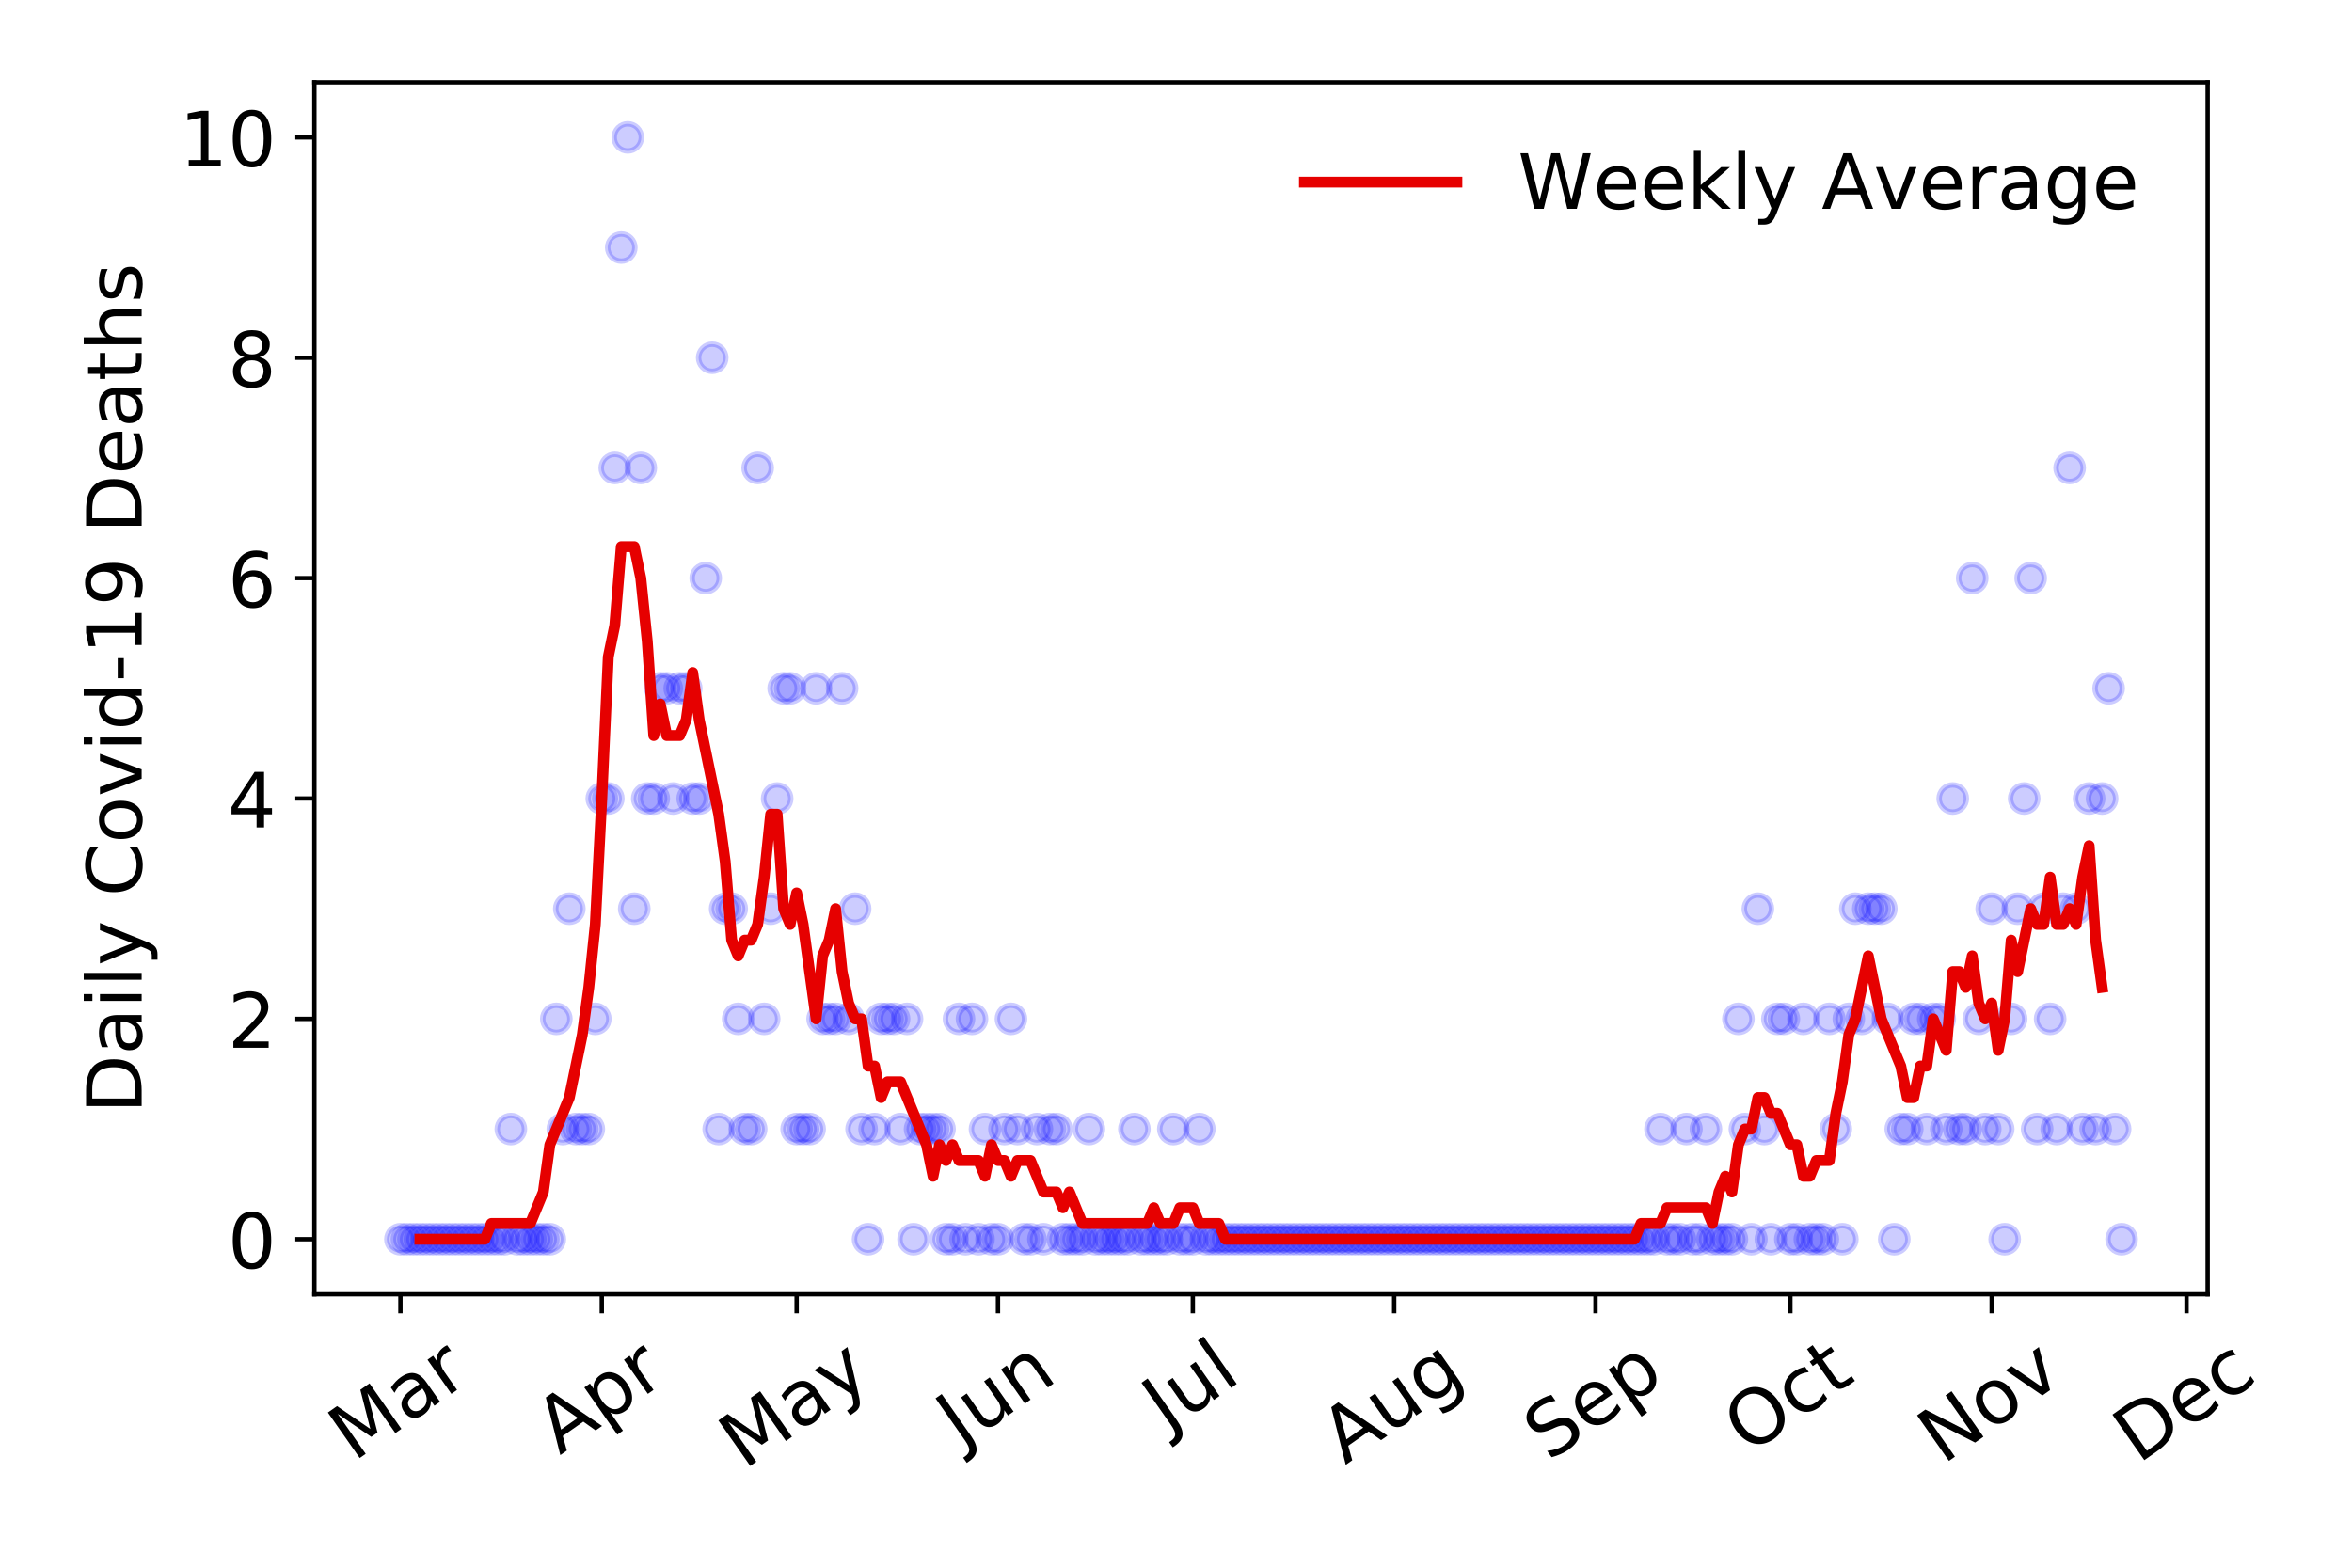 <?xml version="1.0" encoding="utf-8" standalone="no"?>
<!DOCTYPE svg PUBLIC "-//W3C//DTD SVG 1.1//EN"
  "http://www.w3.org/Graphics/SVG/1.1/DTD/svg11.dtd">
<!-- Created with matplotlib (https://matplotlib.org/) -->
<svg height="288pt" version="1.1" viewBox="0 0 432 288" width="432pt" xmlns="http://www.w3.org/2000/svg" xmlns:xlink="http://www.w3.org/1999/xlink">
 <defs>
  <style type="text/css">
*{stroke-linecap:butt;stroke-linejoin:round;}
  </style>
 </defs>
 <g id="figure_1">
  <g id="patch_1">
   <path d="M 0 288 
L 432 288 
L 432 0 
L 0 0 
z
" style="fill:#ffffff;"/>
  </g>
  <g id="axes_1">
   <g id="patch_2">
    <path d="M 57.745 237.778 
L 405.488 237.778 
L 405.488 15.12 
L 57.745 15.12 
z
" style="fill:#ffffff;"/>
   </g>
   <g id="matplotlib.axis_1">
    <g id="xtick_1">
     <g id="line2d_1">
      <defs>
       <path d="M 0 0 
L 0 3.5 
" id="m416b5a94fb" style="stroke:#000000;stroke-width:0.8;"/>
      </defs>
      <g>
       <use style="stroke:#000000;stroke-width:0.8;" x="73.551" xlink:href="#m416b5a94fb" y="237.778"/>
      </g>
     </g>
     <g id="text_1">
      <!-- Mar -->
      <defs>
       <path d="M 9.812 72.906 
L 24.516 72.906 
L 43.109 23.297 
L 61.812 72.906 
L 76.516 72.906 
L 76.516 0 
L 66.891 0 
L 66.891 64.016 
L 48.094 14.016 
L 38.188 14.016 
L 19.391 64.016 
L 19.391 0 
L 9.812 0 
z
" id="DejaVuSans-77"/>
       <path d="M 34.281 27.484 
Q 23.391 27.484 19.188 25 
Q 14.984 22.516 14.984 16.5 
Q 14.984 11.719 18.141 8.906 
Q 21.297 6.109 26.703 6.109 
Q 34.188 6.109 38.703 11.406 
Q 43.219 16.703 43.219 25.484 
L 43.219 27.484 
z
M 52.203 31.203 
L 52.203 0 
L 43.219 0 
L 43.219 8.297 
Q 40.141 3.328 35.547 0.953 
Q 30.953 -1.422 24.312 -1.422 
Q 15.922 -1.422 10.953 3.297 
Q 6 8.016 6 15.922 
Q 6 25.141 12.172 29.828 
Q 18.359 34.516 30.609 34.516 
L 43.219 34.516 
L 43.219 35.406 
Q 43.219 41.609 39.141 45 
Q 35.062 48.391 27.688 48.391 
Q 23 48.391 18.547 47.266 
Q 14.109 46.141 10.016 43.891 
L 10.016 52.203 
Q 14.938 54.109 19.578 55.047 
Q 24.219 56 28.609 56 
Q 40.484 56 46.344 49.844 
Q 52.203 43.703 52.203 31.203 
z
" id="DejaVuSans-97"/>
       <path d="M 41.109 46.297 
Q 39.594 47.172 37.812 47.578 
Q 36.031 48 33.891 48 
Q 26.266 48 22.188 43.047 
Q 18.109 38.094 18.109 28.812 
L 18.109 0 
L 9.078 0 
L 9.078 54.688 
L 18.109 54.688 
L 18.109 46.188 
Q 20.953 51.172 25.484 53.578 
Q 30.031 56 36.531 56 
Q 37.453 56 38.578 55.875 
Q 39.703 55.766 41.062 55.516 
z
" id="DejaVuSans-114"/>
      </defs>
      <g transform="translate(64.949 268.643)rotate(-35)scale(0.14 -0.14)">
       <use xlink:href="#DejaVuSans-77"/>
       <use x="86.279" xlink:href="#DejaVuSans-97"/>
       <use x="147.559" xlink:href="#DejaVuSans-114"/>
      </g>
     </g>
    </g>
    <g id="xtick_2">
     <g id="line2d_2">
      <g>
       <use style="stroke:#000000;stroke-width:0.8;" x="110.533" xlink:href="#m416b5a94fb" y="237.778"/>
      </g>
     </g>
     <g id="text_2">
      <!-- Apr -->
      <defs>
       <path d="M 34.188 63.188 
L 20.797 26.906 
L 47.609 26.906 
z
M 28.609 72.906 
L 39.797 72.906 
L 67.578 0 
L 57.328 0 
L 50.688 18.703 
L 17.828 18.703 
L 11.188 0 
L 0.781 0 
z
" id="DejaVuSans-65"/>
       <path d="M 18.109 8.203 
L 18.109 -20.797 
L 9.078 -20.797 
L 9.078 54.688 
L 18.109 54.688 
L 18.109 46.391 
Q 20.953 51.266 25.266 53.625 
Q 29.594 56 35.594 56 
Q 45.562 56 51.781 48.094 
Q 58.016 40.188 58.016 27.297 
Q 58.016 14.406 51.781 6.484 
Q 45.562 -1.422 35.594 -1.422 
Q 29.594 -1.422 25.266 0.953 
Q 20.953 3.328 18.109 8.203 
z
M 48.688 27.297 
Q 48.688 37.203 44.609 42.844 
Q 40.531 48.484 33.406 48.484 
Q 26.266 48.484 22.188 42.844 
Q 18.109 37.203 18.109 27.297 
Q 18.109 17.391 22.188 11.75 
Q 26.266 6.109 33.406 6.109 
Q 40.531 6.109 44.609 11.75 
Q 48.688 17.391 48.688 27.297 
z
" id="DejaVuSans-112"/>
      </defs>
      <g transform="translate(102.829 267.384)rotate(-35)scale(0.14 -0.14)">
       <use xlink:href="#DejaVuSans-65"/>
       <use x="68.408" xlink:href="#DejaVuSans-112"/>
       <use x="131.885" xlink:href="#DejaVuSans-114"/>
      </g>
     </g>
    </g>
    <g id="xtick_3">
     <g id="line2d_3">
      <g>
       <use style="stroke:#000000;stroke-width:0.8;" x="146.321" xlink:href="#m416b5a94fb" y="237.778"/>
      </g>
     </g>
     <g id="text_3">
      <!-- May -->
      <defs>
       <path d="M 32.172 -5.078 
Q 28.375 -14.844 24.75 -17.812 
Q 21.141 -20.797 15.094 -20.797 
L 7.906 -20.797 
L 7.906 -13.281 
L 13.188 -13.281 
Q 16.891 -13.281 18.938 -11.516 
Q 21 -9.766 23.484 -3.219 
L 25.094 0.875 
L 2.984 54.688 
L 12.5 54.688 
L 29.594 11.922 
L 46.688 54.688 
L 56.203 54.688 
z
" id="DejaVuSans-121"/>
      </defs>
      <g transform="translate(136.682 270.094)rotate(-35)scale(0.14 -0.14)">
       <use xlink:href="#DejaVuSans-77"/>
       <use x="86.279" xlink:href="#DejaVuSans-97"/>
       <use x="147.559" xlink:href="#DejaVuSans-121"/>
      </g>
     </g>
    </g>
    <g id="xtick_4">
     <g id="line2d_4">
      <g>
       <use style="stroke:#000000;stroke-width:0.8;" x="183.302" xlink:href="#m416b5a94fb" y="237.778"/>
      </g>
     </g>
     <g id="text_4">
      <!-- Jun -->
      <defs>
       <path d="M 9.812 72.906 
L 19.672 72.906 
L 19.672 5.078 
Q 19.672 -8.109 14.672 -14.062 
Q 9.672 -20.016 -1.422 -20.016 
L -5.172 -20.016 
L -5.172 -11.719 
L -2.094 -11.719 
Q 4.438 -11.719 7.125 -8.047 
Q 9.812 -4.391 9.812 5.078 
z
" id="DejaVuSans-74"/>
       <path d="M 8.5 21.578 
L 8.5 54.688 
L 17.484 54.688 
L 17.484 21.922 
Q 17.484 14.156 20.5 10.266 
Q 23.531 6.391 29.594 6.391 
Q 36.859 6.391 41.078 11.031 
Q 45.312 15.672 45.312 23.688 
L 45.312 54.688 
L 54.297 54.688 
L 54.297 0 
L 45.312 0 
L 45.312 8.406 
Q 42.047 3.422 37.719 1 
Q 33.406 -1.422 27.688 -1.422 
Q 18.266 -1.422 13.375 4.438 
Q 8.5 10.297 8.5 21.578 
z
M 31.109 56 
z
" id="DejaVuSans-117"/>
       <path d="M 54.891 33.016 
L 54.891 0 
L 45.906 0 
L 45.906 32.719 
Q 45.906 40.484 42.875 44.328 
Q 39.844 48.188 33.797 48.188 
Q 26.516 48.188 22.312 43.547 
Q 18.109 38.922 18.109 30.906 
L 18.109 0 
L 9.078 0 
L 9.078 54.688 
L 18.109 54.688 
L 18.109 46.188 
Q 21.344 51.125 25.703 53.562 
Q 30.078 56 35.797 56 
Q 45.219 56 50.047 50.172 
Q 54.891 44.344 54.891 33.016 
z
" id="DejaVuSans-110"/>
      </defs>
      <g transform="translate(176.559 266.039)rotate(-35)scale(0.14 -0.14)">
       <use xlink:href="#DejaVuSans-74"/>
       <use x="29.492" xlink:href="#DejaVuSans-117"/>
       <use x="92.871" xlink:href="#DejaVuSans-110"/>
      </g>
     </g>
    </g>
    <g id="xtick_5">
     <g id="line2d_5">
      <g>
       <use style="stroke:#000000;stroke-width:0.8;" x="219.091" xlink:href="#m416b5a94fb" y="237.778"/>
      </g>
     </g>
     <g id="text_5">
      <!-- Jul -->
      <defs>
       <path d="M 9.422 75.984 
L 18.406 75.984 
L 18.406 0 
L 9.422 0 
z
" id="DejaVuSans-108"/>
      </defs>
      <g transform="translate(214.388 263.181)rotate(-35)scale(0.14 -0.14)">
       <use xlink:href="#DejaVuSans-74"/>
       <use x="29.492" xlink:href="#DejaVuSans-117"/>
       <use x="92.871" xlink:href="#DejaVuSans-108"/>
      </g>
     </g>
    </g>
    <g id="xtick_6">
     <g id="line2d_6">
      <g>
       <use style="stroke:#000000;stroke-width:0.8;" x="256.072" xlink:href="#m416b5a94fb" y="237.778"/>
      </g>
     </g>
     <g id="text_6">
      <!-- Aug -->
      <defs>
       <path d="M 45.406 27.984 
Q 45.406 37.75 41.375 43.109 
Q 37.359 48.484 30.078 48.484 
Q 22.859 48.484 18.828 43.109 
Q 14.797 37.75 14.797 27.984 
Q 14.797 18.266 18.828 12.891 
Q 22.859 7.516 30.078 7.516 
Q 37.359 7.516 41.375 12.891 
Q 45.406 18.266 45.406 27.984 
z
M 54.391 6.781 
Q 54.391 -7.172 48.188 -13.984 
Q 42 -20.797 29.203 -20.797 
Q 24.469 -20.797 20.266 -20.094 
Q 16.062 -19.391 12.109 -17.922 
L 12.109 -9.188 
Q 16.062 -11.328 19.922 -12.344 
Q 23.781 -13.375 27.781 -13.375 
Q 36.625 -13.375 41.016 -8.766 
Q 45.406 -4.156 45.406 5.172 
L 45.406 9.625 
Q 42.625 4.781 38.281 2.391 
Q 33.938 0 27.875 0 
Q 17.828 0 11.672 7.656 
Q 5.516 15.328 5.516 27.984 
Q 5.516 40.672 11.672 48.328 
Q 17.828 56 27.875 56 
Q 33.938 56 38.281 53.609 
Q 42.625 51.219 45.406 46.391 
L 45.406 54.688 
L 54.391 54.688 
z
" id="DejaVuSans-103"/>
      </defs>
      <g transform="translate(247.091 269.172)rotate(-35)scale(0.14 -0.14)">
       <use xlink:href="#DejaVuSans-65"/>
       <use x="68.408" xlink:href="#DejaVuSans-117"/>
       <use x="131.787" xlink:href="#DejaVuSans-103"/>
      </g>
     </g>
    </g>
    <g id="xtick_7">
     <g id="line2d_7">
      <g>
       <use style="stroke:#000000;stroke-width:0.8;" x="293.053" xlink:href="#m416b5a94fb" y="237.778"/>
      </g>
     </g>
     <g id="text_7">
      <!-- Sep -->
      <defs>
       <path d="M 53.516 70.516 
L 53.516 60.891 
Q 47.906 63.578 42.922 64.891 
Q 37.938 66.219 33.297 66.219 
Q 25.25 66.219 20.875 63.094 
Q 16.5 59.969 16.5 54.203 
Q 16.5 49.359 19.406 46.891 
Q 22.312 44.438 30.422 42.922 
L 36.375 41.703 
Q 47.406 39.594 52.656 34.297 
Q 57.906 29 57.906 20.125 
Q 57.906 9.516 50.797 4.047 
Q 43.703 -1.422 29.984 -1.422 
Q 24.812 -1.422 18.969 -0.25 
Q 13.141 0.922 6.891 3.219 
L 6.891 13.375 
Q 12.891 10.016 18.656 8.297 
Q 24.422 6.594 29.984 6.594 
Q 38.422 6.594 43.016 9.906 
Q 47.609 13.234 47.609 19.391 
Q 47.609 24.75 44.312 27.781 
Q 41.016 30.812 33.5 32.328 
L 27.484 33.5 
Q 16.453 35.688 11.516 40.375 
Q 6.594 45.062 6.594 53.422 
Q 6.594 63.094 13.406 68.656 
Q 20.219 74.219 32.172 74.219 
Q 37.312 74.219 42.625 73.281 
Q 47.953 72.359 53.516 70.516 
z
" id="DejaVuSans-83"/>
       <path d="M 56.203 29.594 
L 56.203 25.203 
L 14.891 25.203 
Q 15.484 15.922 20.484 11.062 
Q 25.484 6.203 34.422 6.203 
Q 39.594 6.203 44.453 7.469 
Q 49.312 8.734 54.109 11.281 
L 54.109 2.781 
Q 49.266 0.734 44.188 -0.344 
Q 39.109 -1.422 33.891 -1.422 
Q 20.797 -1.422 13.156 6.188 
Q 5.516 13.812 5.516 26.812 
Q 5.516 40.234 12.766 48.109 
Q 20.016 56 32.328 56 
Q 43.359 56 49.781 48.891 
Q 56.203 41.797 56.203 29.594 
z
M 47.219 32.234 
Q 47.125 39.594 43.094 43.984 
Q 39.062 48.391 32.422 48.391 
Q 24.906 48.391 20.391 44.141 
Q 15.875 39.891 15.188 32.172 
z
" id="DejaVuSans-101"/>
      </defs>
      <g transform="translate(284.46 268.629)rotate(-35)scale(0.14 -0.14)">
       <use xlink:href="#DejaVuSans-83"/>
       <use x="63.477" xlink:href="#DejaVuSans-101"/>
       <use x="125" xlink:href="#DejaVuSans-112"/>
      </g>
     </g>
    </g>
    <g id="xtick_8">
     <g id="line2d_8">
      <g>
       <use style="stroke:#000000;stroke-width:0.8;" x="328.841" xlink:href="#m416b5a94fb" y="237.778"/>
      </g>
     </g>
     <g id="text_8">
      <!-- Oct -->
      <defs>
       <path d="M 39.406 66.219 
Q 28.656 66.219 22.328 58.203 
Q 16.016 50.203 16.016 36.375 
Q 16.016 22.609 22.328 14.594 
Q 28.656 6.594 39.406 6.594 
Q 50.141 6.594 56.422 14.594 
Q 62.703 22.609 62.703 36.375 
Q 62.703 50.203 56.422 58.203 
Q 50.141 66.219 39.406 66.219 
z
M 39.406 74.219 
Q 54.734 74.219 63.906 63.938 
Q 73.094 53.656 73.094 36.375 
Q 73.094 19.141 63.906 8.859 
Q 54.734 -1.422 39.406 -1.422 
Q 24.031 -1.422 14.812 8.828 
Q 5.609 19.094 5.609 36.375 
Q 5.609 53.656 14.812 63.938 
Q 24.031 74.219 39.406 74.219 
z
" id="DejaVuSans-79"/>
       <path d="M 48.781 52.594 
L 48.781 44.188 
Q 44.969 46.297 41.141 47.344 
Q 37.312 48.391 33.406 48.391 
Q 24.656 48.391 19.812 42.844 
Q 14.984 37.312 14.984 27.297 
Q 14.984 17.281 19.812 11.734 
Q 24.656 6.203 33.406 6.203 
Q 37.312 6.203 41.141 7.25 
Q 44.969 8.297 48.781 10.406 
L 48.781 2.094 
Q 45.016 0.344 40.984 -0.531 
Q 36.969 -1.422 32.422 -1.422 
Q 20.062 -1.422 12.781 6.344 
Q 5.516 14.109 5.516 27.297 
Q 5.516 40.672 12.859 48.328 
Q 20.219 56 33.016 56 
Q 37.156 56 41.109 55.141 
Q 45.062 54.297 48.781 52.594 
z
" id="DejaVuSans-99"/>
       <path d="M 18.312 70.219 
L 18.312 54.688 
L 36.812 54.688 
L 36.812 47.703 
L 18.312 47.703 
L 18.312 18.016 
Q 18.312 11.328 20.141 9.422 
Q 21.969 7.516 27.594 7.516 
L 36.812 7.516 
L 36.812 0 
L 27.594 0 
Q 17.188 0 13.234 3.875 
Q 9.281 7.766 9.281 18.016 
L 9.281 47.703 
L 2.688 47.703 
L 2.688 54.688 
L 9.281 54.688 
L 9.281 70.219 
z
" id="DejaVuSans-116"/>
      </defs>
      <g transform="translate(321.143 267.377)rotate(-35)scale(0.14 -0.14)">
       <use xlink:href="#DejaVuSans-79"/>
       <use x="78.711" xlink:href="#DejaVuSans-99"/>
       <use x="133.691" xlink:href="#DejaVuSans-116"/>
      </g>
     </g>
    </g>
    <g id="xtick_9">
     <g id="line2d_9">
      <g>
       <use style="stroke:#000000;stroke-width:0.8;" x="365.823" xlink:href="#m416b5a94fb" y="237.778"/>
      </g>
     </g>
     <g id="text_9">
      <!-- Nov -->
      <defs>
       <path d="M 9.812 72.906 
L 23.094 72.906 
L 55.422 11.922 
L 55.422 72.906 
L 64.984 72.906 
L 64.984 0 
L 51.703 0 
L 19.391 60.984 
L 19.391 0 
L 9.812 0 
z
" id="DejaVuSans-78"/>
       <path d="M 30.609 48.391 
Q 23.391 48.391 19.188 42.75 
Q 14.984 37.109 14.984 27.297 
Q 14.984 17.484 19.156 11.844 
Q 23.344 6.203 30.609 6.203 
Q 37.797 6.203 41.984 11.859 
Q 46.188 17.531 46.188 27.297 
Q 46.188 37.016 41.984 42.703 
Q 37.797 48.391 30.609 48.391 
z
M 30.609 56 
Q 42.328 56 49.016 48.375 
Q 55.719 40.766 55.719 27.297 
Q 55.719 13.875 49.016 6.219 
Q 42.328 -1.422 30.609 -1.422 
Q 18.844 -1.422 12.172 6.219 
Q 5.516 13.875 5.516 27.297 
Q 5.516 40.766 12.172 48.375 
Q 18.844 56 30.609 56 
z
" id="DejaVuSans-111"/>
       <path d="M 2.984 54.688 
L 12.5 54.688 
L 29.594 8.797 
L 46.688 54.688 
L 56.203 54.688 
L 35.688 0 
L 23.484 0 
z
" id="DejaVuSans-118"/>
      </defs>
      <g transform="translate(356.846 269.166)rotate(-35)scale(0.14 -0.14)">
       <use xlink:href="#DejaVuSans-78"/>
       <use x="74.805" xlink:href="#DejaVuSans-111"/>
       <use x="135.986" xlink:href="#DejaVuSans-118"/>
      </g>
     </g>
    </g>
    <g id="xtick_10">
     <g id="line2d_10">
      <g>
       <use style="stroke:#000000;stroke-width:0.8;" x="401.611" xlink:href="#m416b5a94fb" y="237.778"/>
      </g>
     </g>
     <g id="text_10">
      <!-- Dec -->
      <defs>
       <path d="M 19.672 64.797 
L 19.672 8.109 
L 31.594 8.109 
Q 46.688 8.109 53.688 14.938 
Q 60.688 21.781 60.688 36.531 
Q 60.688 51.172 53.688 57.984 
Q 46.688 64.797 31.594 64.797 
z
M 9.812 72.906 
L 30.078 72.906 
Q 51.266 72.906 61.172 64.094 
Q 71.094 55.281 71.094 36.531 
Q 71.094 17.672 61.125 8.828 
Q 51.172 0 30.078 0 
L 9.812 0 
z
" id="DejaVuSans-68"/>
      </defs>
      <g transform="translate(392.73 269.032)rotate(-35)scale(0.14 -0.14)">
       <use xlink:href="#DejaVuSans-68"/>
       <use x="77.002" xlink:href="#DejaVuSans-101"/>
       <use x="138.525" xlink:href="#DejaVuSans-99"/>
      </g>
     </g>
    </g>
   </g>
   <g id="matplotlib.axis_2">
    <g id="ytick_1">
     <g id="line2d_11">
      <defs>
       <path d="M 0 0 
L -3.5 0 
" id="me521f1a784" style="stroke:#000000;stroke-width:0.8;"/>
      </defs>
      <g>
       <use style="stroke:#000000;stroke-width:0.8;" x="57.745" xlink:href="#me521f1a784" y="227.657"/>
      </g>
     </g>
     <g id="text_11">
      <!-- 0 -->
      <defs>
       <path d="M 31.781 66.406 
Q 24.172 66.406 20.328 58.906 
Q 16.5 51.422 16.5 36.375 
Q 16.5 21.391 20.328 13.891 
Q 24.172 6.391 31.781 6.391 
Q 39.453 6.391 43.281 13.891 
Q 47.125 21.391 47.125 36.375 
Q 47.125 51.422 43.281 58.906 
Q 39.453 66.406 31.781 66.406 
z
M 31.781 74.219 
Q 44.047 74.219 50.516 64.516 
Q 56.984 54.828 56.984 36.375 
Q 56.984 17.969 50.516 8.266 
Q 44.047 -1.422 31.781 -1.422 
Q 19.531 -1.422 13.062 8.266 
Q 6.594 17.969 6.594 36.375 
Q 6.594 54.828 13.062 64.516 
Q 19.531 74.219 31.781 74.219 
z
" id="DejaVuSans-48"/>
      </defs>
      <g transform="translate(41.837 232.976)scale(0.14 -0.14)">
       <use xlink:href="#DejaVuSans-48"/>
      </g>
     </g>
    </g>
    <g id="ytick_2">
     <g id="line2d_12">
      <g>
       <use style="stroke:#000000;stroke-width:0.8;" x="57.745" xlink:href="#me521f1a784" y="187.174"/>
      </g>
     </g>
     <g id="text_12">
      <!-- 2 -->
      <defs>
       <path d="M 19.188 8.297 
L 53.609 8.297 
L 53.609 0 
L 7.328 0 
L 7.328 8.297 
Q 12.938 14.109 22.625 23.891 
Q 32.328 33.688 34.812 36.531 
Q 39.547 41.844 41.422 45.531 
Q 43.312 49.219 43.312 52.781 
Q 43.312 58.594 39.234 62.25 
Q 35.156 65.922 28.609 65.922 
Q 23.969 65.922 18.812 64.312 
Q 13.672 62.703 7.812 59.422 
L 7.812 69.391 
Q 13.766 71.781 18.938 73 
Q 24.125 74.219 28.422 74.219 
Q 39.75 74.219 46.484 68.547 
Q 53.219 62.891 53.219 53.422 
Q 53.219 48.922 51.531 44.891 
Q 49.859 40.875 45.406 35.406 
Q 44.188 33.984 37.641 27.219 
Q 31.109 20.453 19.188 8.297 
z
" id="DejaVuSans-50"/>
      </defs>
      <g transform="translate(41.837 192.493)scale(0.14 -0.14)">
       <use xlink:href="#DejaVuSans-50"/>
      </g>
     </g>
    </g>
    <g id="ytick_3">
     <g id="line2d_13">
      <g>
       <use style="stroke:#000000;stroke-width:0.8;" x="57.745" xlink:href="#me521f1a784" y="146.691"/>
      </g>
     </g>
     <g id="text_13">
      <!-- 4 -->
      <defs>
       <path d="M 37.797 64.312 
L 12.891 25.391 
L 37.797 25.391 
z
M 35.203 72.906 
L 47.609 72.906 
L 47.609 25.391 
L 58.016 25.391 
L 58.016 17.188 
L 47.609 17.188 
L 47.609 0 
L 37.797 0 
L 37.797 17.188 
L 4.891 17.188 
L 4.891 26.703 
z
" id="DejaVuSans-52"/>
      </defs>
      <g transform="translate(41.837 152.01)scale(0.14 -0.14)">
       <use xlink:href="#DejaVuSans-52"/>
      </g>
     </g>
    </g>
    <g id="ytick_4">
     <g id="line2d_14">
      <g>
       <use style="stroke:#000000;stroke-width:0.8;" x="57.745" xlink:href="#me521f1a784" y="106.207"/>
      </g>
     </g>
     <g id="text_14">
      <!-- 6 -->
      <defs>
       <path d="M 33.016 40.375 
Q 26.375 40.375 22.484 35.828 
Q 18.609 31.297 18.609 23.391 
Q 18.609 15.531 22.484 10.953 
Q 26.375 6.391 33.016 6.391 
Q 39.656 6.391 43.531 10.953 
Q 47.406 15.531 47.406 23.391 
Q 47.406 31.297 43.531 35.828 
Q 39.656 40.375 33.016 40.375 
z
M 52.594 71.297 
L 52.594 62.312 
Q 48.875 64.062 45.094 64.984 
Q 41.312 65.922 37.594 65.922 
Q 27.828 65.922 22.672 59.328 
Q 17.531 52.734 16.797 39.406 
Q 19.672 43.656 24.016 45.922 
Q 28.375 48.188 33.594 48.188 
Q 44.578 48.188 50.953 41.516 
Q 57.328 34.859 57.328 23.391 
Q 57.328 12.156 50.688 5.359 
Q 44.047 -1.422 33.016 -1.422 
Q 20.359 -1.422 13.672 8.266 
Q 6.984 17.969 6.984 36.375 
Q 6.984 53.656 15.188 63.938 
Q 23.391 74.219 37.203 74.219 
Q 40.922 74.219 44.703 73.484 
Q 48.484 72.75 52.594 71.297 
z
" id="DejaVuSans-54"/>
      </defs>
      <g transform="translate(41.837 111.526)scale(0.14 -0.14)">
       <use xlink:href="#DejaVuSans-54"/>
      </g>
     </g>
    </g>
    <g id="ytick_5">
     <g id="line2d_15">
      <g>
       <use style="stroke:#000000;stroke-width:0.8;" x="57.745" xlink:href="#me521f1a784" y="65.724"/>
      </g>
     </g>
     <g id="text_15">
      <!-- 8 -->
      <defs>
       <path d="M 31.781 34.625 
Q 24.75 34.625 20.719 30.859 
Q 16.703 27.094 16.703 20.516 
Q 16.703 13.922 20.719 10.156 
Q 24.75 6.391 31.781 6.391 
Q 38.812 6.391 42.859 10.172 
Q 46.922 13.969 46.922 20.516 
Q 46.922 27.094 42.891 30.859 
Q 38.875 34.625 31.781 34.625 
z
M 21.922 38.812 
Q 15.578 40.375 12.031 44.719 
Q 8.5 49.078 8.5 55.328 
Q 8.5 64.062 14.719 69.141 
Q 20.953 74.219 31.781 74.219 
Q 42.672 74.219 48.875 69.141 
Q 55.078 64.062 55.078 55.328 
Q 55.078 49.078 51.531 44.719 
Q 48 40.375 41.703 38.812 
Q 48.828 37.156 52.797 32.312 
Q 56.781 27.484 56.781 20.516 
Q 56.781 9.906 50.312 4.234 
Q 43.844 -1.422 31.781 -1.422 
Q 19.734 -1.422 13.25 4.234 
Q 6.781 9.906 6.781 20.516 
Q 6.781 27.484 10.781 32.312 
Q 14.797 37.156 21.922 38.812 
z
M 18.312 54.391 
Q 18.312 48.734 21.844 45.562 
Q 25.391 42.391 31.781 42.391 
Q 38.141 42.391 41.719 45.562 
Q 45.312 48.734 45.312 54.391 
Q 45.312 60.062 41.719 63.234 
Q 38.141 66.406 31.781 66.406 
Q 25.391 66.406 21.844 63.234 
Q 18.312 60.062 18.312 54.391 
z
" id="DejaVuSans-56"/>
      </defs>
      <g transform="translate(41.837 71.043)scale(0.14 -0.14)">
       <use xlink:href="#DejaVuSans-56"/>
      </g>
     </g>
    </g>
    <g id="ytick_6">
     <g id="line2d_16">
      <g>
       <use style="stroke:#000000;stroke-width:0.8;" x="57.745" xlink:href="#me521f1a784" y="25.241"/>
      </g>
     </g>
     <g id="text_16">
      <!-- 10 -->
      <defs>
       <path d="M 12.406 8.297 
L 28.516 8.297 
L 28.516 63.922 
L 10.984 60.406 
L 10.984 69.391 
L 28.422 72.906 
L 38.281 72.906 
L 38.281 8.297 
L 54.391 8.297 
L 54.391 0 
L 12.406 0 
z
" id="DejaVuSans-49"/>
      </defs>
      <g transform="translate(32.93 30.56)scale(0.14 -0.14)">
       <use xlink:href="#DejaVuSans-49"/>
       <use x="63.623" xlink:href="#DejaVuSans-48"/>
      </g>
     </g>
    </g>
    <g id="text_17">
     <!-- Daily Covid-19 Deaths -->
     <defs>
      <path d="M 9.422 54.688 
L 18.406 54.688 
L 18.406 0 
L 9.422 0 
z
M 9.422 75.984 
L 18.406 75.984 
L 18.406 64.594 
L 9.422 64.594 
z
" id="DejaVuSans-105"/>
      <path id="DejaVuSans-32"/>
      <path d="M 64.406 67.281 
L 64.406 56.891 
Q 59.422 61.531 53.781 63.812 
Q 48.141 66.109 41.797 66.109 
Q 29.297 66.109 22.656 58.469 
Q 16.016 50.828 16.016 36.375 
Q 16.016 21.969 22.656 14.328 
Q 29.297 6.688 41.797 6.688 
Q 48.141 6.688 53.781 8.984 
Q 59.422 11.281 64.406 15.922 
L 64.406 5.609 
Q 59.234 2.094 53.438 0.328 
Q 47.656 -1.422 41.219 -1.422 
Q 24.656 -1.422 15.125 8.703 
Q 5.609 18.844 5.609 36.375 
Q 5.609 53.953 15.125 64.078 
Q 24.656 74.219 41.219 74.219 
Q 47.75 74.219 53.531 72.484 
Q 59.328 70.75 64.406 67.281 
z
" id="DejaVuSans-67"/>
      <path d="M 45.406 46.391 
L 45.406 75.984 
L 54.391 75.984 
L 54.391 0 
L 45.406 0 
L 45.406 8.203 
Q 42.578 3.328 38.25 0.953 
Q 33.938 -1.422 27.875 -1.422 
Q 17.969 -1.422 11.734 6.484 
Q 5.516 14.406 5.516 27.297 
Q 5.516 40.188 11.734 48.094 
Q 17.969 56 27.875 56 
Q 33.938 56 38.25 53.625 
Q 42.578 51.266 45.406 46.391 
z
M 14.797 27.297 
Q 14.797 17.391 18.875 11.75 
Q 22.953 6.109 30.078 6.109 
Q 37.203 6.109 41.297 11.75 
Q 45.406 17.391 45.406 27.297 
Q 45.406 37.203 41.297 42.844 
Q 37.203 48.484 30.078 48.484 
Q 22.953 48.484 18.875 42.844 
Q 14.797 37.203 14.797 27.297 
z
" id="DejaVuSans-100"/>
      <path d="M 4.891 31.391 
L 31.203 31.391 
L 31.203 23.391 
L 4.891 23.391 
z
" id="DejaVuSans-45"/>
      <path d="M 10.984 1.516 
L 10.984 10.5 
Q 14.703 8.734 18.5 7.812 
Q 22.312 6.891 25.984 6.891 
Q 35.75 6.891 40.891 13.453 
Q 46.047 20.016 46.781 33.406 
Q 43.953 29.203 39.594 26.953 
Q 35.25 24.703 29.984 24.703 
Q 19.047 24.703 12.672 31.312 
Q 6.297 37.938 6.297 49.422 
Q 6.297 60.641 12.938 67.422 
Q 19.578 74.219 30.609 74.219 
Q 43.266 74.219 49.922 64.516 
Q 56.594 54.828 56.594 36.375 
Q 56.594 19.141 48.406 8.859 
Q 40.234 -1.422 26.422 -1.422 
Q 22.703 -1.422 18.891 -0.688 
Q 15.094 0.047 10.984 1.516 
z
M 30.609 32.422 
Q 37.25 32.422 41.125 36.953 
Q 45.016 41.5 45.016 49.422 
Q 45.016 57.281 41.125 61.844 
Q 37.25 66.406 30.609 66.406 
Q 23.969 66.406 20.094 61.844 
Q 16.219 57.281 16.219 49.422 
Q 16.219 41.5 20.094 36.953 
Q 23.969 32.422 30.609 32.422 
z
" id="DejaVuSans-57"/>
      <path d="M 54.891 33.016 
L 54.891 0 
L 45.906 0 
L 45.906 32.719 
Q 45.906 40.484 42.875 44.328 
Q 39.844 48.188 33.797 48.188 
Q 26.516 48.188 22.312 43.547 
Q 18.109 38.922 18.109 30.906 
L 18.109 0 
L 9.078 0 
L 9.078 75.984 
L 18.109 75.984 
L 18.109 46.188 
Q 21.344 51.125 25.703 53.562 
Q 30.078 56 35.797 56 
Q 45.219 56 50.047 50.172 
Q 54.891 44.344 54.891 33.016 
z
" id="DejaVuSans-104"/>
      <path d="M 44.281 53.078 
L 44.281 44.578 
Q 40.484 46.531 36.375 47.5 
Q 32.281 48.484 27.875 48.484 
Q 21.188 48.484 17.844 46.438 
Q 14.5 44.391 14.5 40.281 
Q 14.5 37.156 16.891 35.375 
Q 19.281 33.594 26.516 31.984 
L 29.594 31.297 
Q 39.156 29.25 43.188 25.516 
Q 47.219 21.781 47.219 15.094 
Q 47.219 7.469 41.188 3.016 
Q 35.156 -1.422 24.609 -1.422 
Q 20.219 -1.422 15.453 -0.562 
Q 10.688 0.297 5.422 2 
L 5.422 11.281 
Q 10.406 8.688 15.234 7.391 
Q 20.062 6.109 24.812 6.109 
Q 31.156 6.109 34.562 8.281 
Q 37.984 10.453 37.984 14.406 
Q 37.984 18.062 35.516 20.016 
Q 33.062 21.969 24.703 23.781 
L 21.578 24.516 
Q 13.234 26.266 9.516 29.906 
Q 5.812 33.547 5.812 39.891 
Q 5.812 47.609 11.281 51.797 
Q 16.75 56 26.812 56 
Q 31.781 56 36.172 55.266 
Q 40.578 54.547 44.281 53.078 
z
" id="DejaVuSans-115"/>
     </defs>
     <g transform="translate(26.018 204.56)rotate(-90)scale(0.14 -0.14)">
      <use xlink:href="#DejaVuSans-68"/>
      <use x="77.002" xlink:href="#DejaVuSans-97"/>
      <use x="138.281" xlink:href="#DejaVuSans-105"/>
      <use x="166.064" xlink:href="#DejaVuSans-108"/>
      <use x="193.848" xlink:href="#DejaVuSans-121"/>
      <use x="253.027" xlink:href="#DejaVuSans-32"/>
      <use x="284.814" xlink:href="#DejaVuSans-67"/>
      <use x="354.639" xlink:href="#DejaVuSans-111"/>
      <use x="415.82" xlink:href="#DejaVuSans-118"/>
      <use x="475" xlink:href="#DejaVuSans-105"/>
      <use x="502.783" xlink:href="#DejaVuSans-100"/>
      <use x="566.26" xlink:href="#DejaVuSans-45"/>
      <use x="602.344" xlink:href="#DejaVuSans-49"/>
      <use x="665.967" xlink:href="#DejaVuSans-57"/>
      <use x="729.59" xlink:href="#DejaVuSans-32"/>
      <use x="761.377" xlink:href="#DejaVuSans-68"/>
      <use x="838.379" xlink:href="#DejaVuSans-101"/>
      <use x="899.902" xlink:href="#DejaVuSans-97"/>
      <use x="961.182" xlink:href="#DejaVuSans-116"/>
      <use x="1000.391" xlink:href="#DejaVuSans-104"/>
      <use x="1063.77" xlink:href="#DejaVuSans-115"/>
     </g>
    </g>
   </g>
   <g id="line2d_17">
    <defs>
     <path d="M 0 2.5 
C 0.663 2.5 1.299 2.237 1.768 1.768 
C 2.237 1.299 2.5 0.663 2.5 0 
C 2.5 -0.663 2.237 -1.299 1.768 -1.768 
C 1.299 -2.237 0.663 -2.5 0 -2.5 
C -0.663 -2.5 -1.299 -2.237 -1.768 -1.768 
C -2.237 -1.299 -2.5 -0.663 -2.5 0 
C -2.5 0.663 -2.237 1.299 -1.768 1.768 
C -1.299 2.237 -0.663 2.5 0 2.5 
z
" id="m512def4936" style="stroke:#0000ff;stroke-opacity:0.2;"/>
    </defs>
    <g clip-path="url(#p77fc0261dc)">
     <use style="fill:#0000ff;fill-opacity:0.2;stroke:#0000ff;stroke-opacity:0.2;" x="73.551" xlink:href="#m512def4936" y="227.657"/>
     <use style="fill:#0000ff;fill-opacity:0.2;stroke:#0000ff;stroke-opacity:0.2;" x="74.744" xlink:href="#m512def4936" y="227.657"/>
     <use style="fill:#0000ff;fill-opacity:0.2;stroke:#0000ff;stroke-opacity:0.2;" x="75.937" xlink:href="#m512def4936" y="227.657"/>
     <use style="fill:#0000ff;fill-opacity:0.2;stroke:#0000ff;stroke-opacity:0.2;" x="77.13" xlink:href="#m512def4936" y="227.657"/>
     <use style="fill:#0000ff;fill-opacity:0.2;stroke:#0000ff;stroke-opacity:0.2;" x="78.323" xlink:href="#m512def4936" y="227.657"/>
     <use style="fill:#0000ff;fill-opacity:0.2;stroke:#0000ff;stroke-opacity:0.2;" x="79.516" xlink:href="#m512def4936" y="227.657"/>
     <use style="fill:#0000ff;fill-opacity:0.2;stroke:#0000ff;stroke-opacity:0.2;" x="80.709" xlink:href="#m512def4936" y="227.657"/>
     <use style="fill:#0000ff;fill-opacity:0.2;stroke:#0000ff;stroke-opacity:0.2;" x="81.902" xlink:href="#m512def4936" y="227.657"/>
     <use style="fill:#0000ff;fill-opacity:0.2;stroke:#0000ff;stroke-opacity:0.2;" x="83.095" xlink:href="#m512def4936" y="227.657"/>
     <use style="fill:#0000ff;fill-opacity:0.2;stroke:#0000ff;stroke-opacity:0.2;" x="84.288" xlink:href="#m512def4936" y="227.657"/>
     <use style="fill:#0000ff;fill-opacity:0.2;stroke:#0000ff;stroke-opacity:0.2;" x="85.481" xlink:href="#m512def4936" y="227.657"/>
     <use style="fill:#0000ff;fill-opacity:0.2;stroke:#0000ff;stroke-opacity:0.2;" x="86.674" xlink:href="#m512def4936" y="227.657"/>
     <use style="fill:#0000ff;fill-opacity:0.2;stroke:#0000ff;stroke-opacity:0.2;" x="87.867" xlink:href="#m512def4936" y="227.657"/>
     <use style="fill:#0000ff;fill-opacity:0.2;stroke:#0000ff;stroke-opacity:0.2;" x="89.06" xlink:href="#m512def4936" y="227.657"/>
     <use style="fill:#0000ff;fill-opacity:0.2;stroke:#0000ff;stroke-opacity:0.2;" x="90.253" xlink:href="#m512def4936" y="227.657"/>
     <use style="fill:#0000ff;fill-opacity:0.2;stroke:#0000ff;stroke-opacity:0.2;" x="91.446" xlink:href="#m512def4936" y="227.657"/>
     <use style="fill:#0000ff;fill-opacity:0.2;stroke:#0000ff;stroke-opacity:0.2;" x="92.639" xlink:href="#m512def4936" y="227.657"/>
     <use style="fill:#0000ff;fill-opacity:0.2;stroke:#0000ff;stroke-opacity:0.2;" x="93.832" xlink:href="#m512def4936" y="207.416"/>
     <use style="fill:#0000ff;fill-opacity:0.2;stroke:#0000ff;stroke-opacity:0.2;" x="95.024" xlink:href="#m512def4936" y="227.657"/>
     <use style="fill:#0000ff;fill-opacity:0.2;stroke:#0000ff;stroke-opacity:0.2;" x="96.217" xlink:href="#m512def4936" y="227.657"/>
     <use style="fill:#0000ff;fill-opacity:0.2;stroke:#0000ff;stroke-opacity:0.2;" x="97.41" xlink:href="#m512def4936" y="227.657"/>
     <use style="fill:#0000ff;fill-opacity:0.2;stroke:#0000ff;stroke-opacity:0.2;" x="98.603" xlink:href="#m512def4936" y="227.657"/>
     <use style="fill:#0000ff;fill-opacity:0.2;stroke:#0000ff;stroke-opacity:0.2;" x="99.796" xlink:href="#m512def4936" y="227.657"/>
     <use style="fill:#0000ff;fill-opacity:0.2;stroke:#0000ff;stroke-opacity:0.2;" x="100.989" xlink:href="#m512def4936" y="227.657"/>
     <use style="fill:#0000ff;fill-opacity:0.2;stroke:#0000ff;stroke-opacity:0.2;" x="102.182" xlink:href="#m512def4936" y="187.174"/>
     <use style="fill:#0000ff;fill-opacity:0.2;stroke:#0000ff;stroke-opacity:0.2;" x="103.375" xlink:href="#m512def4936" y="207.416"/>
     <use style="fill:#0000ff;fill-opacity:0.2;stroke:#0000ff;stroke-opacity:0.2;" x="104.568" xlink:href="#m512def4936" y="166.932"/>
     <use style="fill:#0000ff;fill-opacity:0.2;stroke:#0000ff;stroke-opacity:0.2;" x="105.761" xlink:href="#m512def4936" y="207.416"/>
     <use style="fill:#0000ff;fill-opacity:0.2;stroke:#0000ff;stroke-opacity:0.2;" x="106.954" xlink:href="#m512def4936" y="207.416"/>
     <use style="fill:#0000ff;fill-opacity:0.2;stroke:#0000ff;stroke-opacity:0.2;" x="108.147" xlink:href="#m512def4936" y="207.416"/>
     <use style="fill:#0000ff;fill-opacity:0.2;stroke:#0000ff;stroke-opacity:0.2;" x="109.34" xlink:href="#m512def4936" y="187.174"/>
     <use style="fill:#0000ff;fill-opacity:0.2;stroke:#0000ff;stroke-opacity:0.2;" x="110.533" xlink:href="#m512def4936" y="146.691"/>
     <use style="fill:#0000ff;fill-opacity:0.2;stroke:#0000ff;stroke-opacity:0.2;" x="111.726" xlink:href="#m512def4936" y="146.691"/>
     <use style="fill:#0000ff;fill-opacity:0.2;stroke:#0000ff;stroke-opacity:0.2;" x="112.919" xlink:href="#m512def4936" y="85.966"/>
     <use style="fill:#0000ff;fill-opacity:0.2;stroke:#0000ff;stroke-opacity:0.2;" x="114.112" xlink:href="#m512def4936" y="45.482"/>
     <use style="fill:#0000ff;fill-opacity:0.2;stroke:#0000ff;stroke-opacity:0.2;" x="115.305" xlink:href="#m512def4936" y="25.241"/>
     <use style="fill:#0000ff;fill-opacity:0.2;stroke:#0000ff;stroke-opacity:0.2;" x="116.497" xlink:href="#m512def4936" y="166.932"/>
     <use style="fill:#0000ff;fill-opacity:0.2;stroke:#0000ff;stroke-opacity:0.2;" x="117.69" xlink:href="#m512def4936" y="85.966"/>
     <use style="fill:#0000ff;fill-opacity:0.2;stroke:#0000ff;stroke-opacity:0.2;" x="118.883" xlink:href="#m512def4936" y="146.691"/>
     <use style="fill:#0000ff;fill-opacity:0.2;stroke:#0000ff;stroke-opacity:0.2;" x="120.076" xlink:href="#m512def4936" y="146.691"/>
     <use style="fill:#0000ff;fill-opacity:0.2;stroke:#0000ff;stroke-opacity:0.2;" x="121.269" xlink:href="#m512def4936" y="126.449"/>
     <use style="fill:#0000ff;fill-opacity:0.2;stroke:#0000ff;stroke-opacity:0.2;" x="122.462" xlink:href="#m512def4936" y="126.449"/>
     <use style="fill:#0000ff;fill-opacity:0.2;stroke:#0000ff;stroke-opacity:0.2;" x="123.655" xlink:href="#m512def4936" y="146.691"/>
     <use style="fill:#0000ff;fill-opacity:0.2;stroke:#0000ff;stroke-opacity:0.2;" x="124.848" xlink:href="#m512def4936" y="126.449"/>
     <use style="fill:#0000ff;fill-opacity:0.2;stroke:#0000ff;stroke-opacity:0.2;" x="126.041" xlink:href="#m512def4936" y="126.449"/>
     <use style="fill:#0000ff;fill-opacity:0.2;stroke:#0000ff;stroke-opacity:0.2;" x="127.234" xlink:href="#m512def4936" y="146.691"/>
     <use style="fill:#0000ff;fill-opacity:0.2;stroke:#0000ff;stroke-opacity:0.2;" x="128.427" xlink:href="#m512def4936" y="146.691"/>
     <use style="fill:#0000ff;fill-opacity:0.2;stroke:#0000ff;stroke-opacity:0.2;" x="129.62" xlink:href="#m512def4936" y="106.207"/>
     <use style="fill:#0000ff;fill-opacity:0.2;stroke:#0000ff;stroke-opacity:0.2;" x="130.813" xlink:href="#m512def4936" y="65.724"/>
     <use style="fill:#0000ff;fill-opacity:0.2;stroke:#0000ff;stroke-opacity:0.2;" x="132.006" xlink:href="#m512def4936" y="207.416"/>
     <use style="fill:#0000ff;fill-opacity:0.2;stroke:#0000ff;stroke-opacity:0.2;" x="133.199" xlink:href="#m512def4936" y="166.932"/>
     <use style="fill:#0000ff;fill-opacity:0.2;stroke:#0000ff;stroke-opacity:0.2;" x="134.392" xlink:href="#m512def4936" y="166.932"/>
     <use style="fill:#0000ff;fill-opacity:0.2;stroke:#0000ff;stroke-opacity:0.2;" x="135.585" xlink:href="#m512def4936" y="187.174"/>
     <use style="fill:#0000ff;fill-opacity:0.2;stroke:#0000ff;stroke-opacity:0.2;" x="136.777" xlink:href="#m512def4936" y="207.416"/>
     <use style="fill:#0000ff;fill-opacity:0.2;stroke:#0000ff;stroke-opacity:0.2;" x="137.97" xlink:href="#m512def4936" y="207.416"/>
     <use style="fill:#0000ff;fill-opacity:0.2;stroke:#0000ff;stroke-opacity:0.2;" x="139.163" xlink:href="#m512def4936" y="85.966"/>
     <use style="fill:#0000ff;fill-opacity:0.2;stroke:#0000ff;stroke-opacity:0.2;" x="140.356" xlink:href="#m512def4936" y="187.174"/>
     <use style="fill:#0000ff;fill-opacity:0.2;stroke:#0000ff;stroke-opacity:0.2;" x="141.549" xlink:href="#m512def4936" y="166.932"/>
     <use style="fill:#0000ff;fill-opacity:0.2;stroke:#0000ff;stroke-opacity:0.2;" x="142.742" xlink:href="#m512def4936" y="146.691"/>
     <use style="fill:#0000ff;fill-opacity:0.2;stroke:#0000ff;stroke-opacity:0.2;" x="143.935" xlink:href="#m512def4936" y="126.449"/>
     <use style="fill:#0000ff;fill-opacity:0.2;stroke:#0000ff;stroke-opacity:0.2;" x="145.128" xlink:href="#m512def4936" y="126.449"/>
     <use style="fill:#0000ff;fill-opacity:0.2;stroke:#0000ff;stroke-opacity:0.2;" x="146.321" xlink:href="#m512def4936" y="207.416"/>
     <use style="fill:#0000ff;fill-opacity:0.2;stroke:#0000ff;stroke-opacity:0.2;" x="147.514" xlink:href="#m512def4936" y="207.416"/>
     <use style="fill:#0000ff;fill-opacity:0.2;stroke:#0000ff;stroke-opacity:0.2;" x="148.707" xlink:href="#m512def4936" y="207.416"/>
     <use style="fill:#0000ff;fill-opacity:0.2;stroke:#0000ff;stroke-opacity:0.2;" x="149.9" xlink:href="#m512def4936" y="126.449"/>
     <use style="fill:#0000ff;fill-opacity:0.2;stroke:#0000ff;stroke-opacity:0.2;" x="151.093" xlink:href="#m512def4936" y="187.174"/>
     <use style="fill:#0000ff;fill-opacity:0.2;stroke:#0000ff;stroke-opacity:0.2;" x="152.286" xlink:href="#m512def4936" y="187.174"/>
     <use style="fill:#0000ff;fill-opacity:0.2;stroke:#0000ff;stroke-opacity:0.2;" x="153.479" xlink:href="#m512def4936" y="187.174"/>
     <use style="fill:#0000ff;fill-opacity:0.2;stroke:#0000ff;stroke-opacity:0.2;" x="154.672" xlink:href="#m512def4936" y="126.449"/>
     <use style="fill:#0000ff;fill-opacity:0.2;stroke:#0000ff;stroke-opacity:0.2;" x="155.865" xlink:href="#m512def4936" y="187.174"/>
     <use style="fill:#0000ff;fill-opacity:0.2;stroke:#0000ff;stroke-opacity:0.2;" x="157.058" xlink:href="#m512def4936" y="166.932"/>
     <use style="fill:#0000ff;fill-opacity:0.2;stroke:#0000ff;stroke-opacity:0.2;" x="158.25" xlink:href="#m512def4936" y="207.416"/>
     <use style="fill:#0000ff;fill-opacity:0.2;stroke:#0000ff;stroke-opacity:0.2;" x="159.443" xlink:href="#m512def4936" y="227.657"/>
     <use style="fill:#0000ff;fill-opacity:0.2;stroke:#0000ff;stroke-opacity:0.2;" x="160.636" xlink:href="#m512def4936" y="207.416"/>
     <use style="fill:#0000ff;fill-opacity:0.2;stroke:#0000ff;stroke-opacity:0.2;" x="161.829" xlink:href="#m512def4936" y="187.174"/>
     <use style="fill:#0000ff;fill-opacity:0.2;stroke:#0000ff;stroke-opacity:0.2;" x="163.022" xlink:href="#m512def4936" y="187.174"/>
     <use style="fill:#0000ff;fill-opacity:0.2;stroke:#0000ff;stroke-opacity:0.2;" x="164.215" xlink:href="#m512def4936" y="187.174"/>
     <use style="fill:#0000ff;fill-opacity:0.2;stroke:#0000ff;stroke-opacity:0.2;" x="165.408" xlink:href="#m512def4936" y="207.416"/>
     <use style="fill:#0000ff;fill-opacity:0.2;stroke:#0000ff;stroke-opacity:0.2;" x="166.601" xlink:href="#m512def4936" y="187.174"/>
     <use style="fill:#0000ff;fill-opacity:0.2;stroke:#0000ff;stroke-opacity:0.2;" x="167.794" xlink:href="#m512def4936" y="227.657"/>
     <use style="fill:#0000ff;fill-opacity:0.2;stroke:#0000ff;stroke-opacity:0.2;" x="168.987" xlink:href="#m512def4936" y="207.416"/>
     <use style="fill:#0000ff;fill-opacity:0.2;stroke:#0000ff;stroke-opacity:0.2;" x="170.18" xlink:href="#m512def4936" y="207.416"/>
     <use style="fill:#0000ff;fill-opacity:0.2;stroke:#0000ff;stroke-opacity:0.2;" x="171.373" xlink:href="#m512def4936" y="207.416"/>
     <use style="fill:#0000ff;fill-opacity:0.2;stroke:#0000ff;stroke-opacity:0.2;" x="172.566" xlink:href="#m512def4936" y="207.416"/>
     <use style="fill:#0000ff;fill-opacity:0.2;stroke:#0000ff;stroke-opacity:0.2;" x="173.759" xlink:href="#m512def4936" y="227.657"/>
     <use style="fill:#0000ff;fill-opacity:0.2;stroke:#0000ff;stroke-opacity:0.2;" x="174.952" xlink:href="#m512def4936" y="227.657"/>
     <use style="fill:#0000ff;fill-opacity:0.2;stroke:#0000ff;stroke-opacity:0.2;" x="176.145" xlink:href="#m512def4936" y="187.174"/>
     <use style="fill:#0000ff;fill-opacity:0.2;stroke:#0000ff;stroke-opacity:0.2;" x="177.338" xlink:href="#m512def4936" y="227.657"/>
     <use style="fill:#0000ff;fill-opacity:0.2;stroke:#0000ff;stroke-opacity:0.2;" x="178.531" xlink:href="#m512def4936" y="187.174"/>
     <use style="fill:#0000ff;fill-opacity:0.2;stroke:#0000ff;stroke-opacity:0.2;" x="179.723" xlink:href="#m512def4936" y="227.657"/>
     <use style="fill:#0000ff;fill-opacity:0.2;stroke:#0000ff;stroke-opacity:0.2;" x="180.916" xlink:href="#m512def4936" y="207.416"/>
     <use style="fill:#0000ff;fill-opacity:0.2;stroke:#0000ff;stroke-opacity:0.2;" x="182.109" xlink:href="#m512def4936" y="227.657"/>
     <use style="fill:#0000ff;fill-opacity:0.2;stroke:#0000ff;stroke-opacity:0.2;" x="183.302" xlink:href="#m512def4936" y="227.657"/>
     <use style="fill:#0000ff;fill-opacity:0.2;stroke:#0000ff;stroke-opacity:0.2;" x="184.495" xlink:href="#m512def4936" y="207.416"/>
     <use style="fill:#0000ff;fill-opacity:0.2;stroke:#0000ff;stroke-opacity:0.2;" x="185.688" xlink:href="#m512def4936" y="187.174"/>
     <use style="fill:#0000ff;fill-opacity:0.2;stroke:#0000ff;stroke-opacity:0.2;" x="186.881" xlink:href="#m512def4936" y="207.416"/>
     <use style="fill:#0000ff;fill-opacity:0.2;stroke:#0000ff;stroke-opacity:0.2;" x="188.074" xlink:href="#m512def4936" y="227.657"/>
     <use style="fill:#0000ff;fill-opacity:0.2;stroke:#0000ff;stroke-opacity:0.2;" x="189.267" xlink:href="#m512def4936" y="227.657"/>
     <use style="fill:#0000ff;fill-opacity:0.2;stroke:#0000ff;stroke-opacity:0.2;" x="190.46" xlink:href="#m512def4936" y="207.416"/>
     <use style="fill:#0000ff;fill-opacity:0.2;stroke:#0000ff;stroke-opacity:0.2;" x="191.653" xlink:href="#m512def4936" y="227.657"/>
     <use style="fill:#0000ff;fill-opacity:0.2;stroke:#0000ff;stroke-opacity:0.2;" x="192.846" xlink:href="#m512def4936" y="207.416"/>
     <use style="fill:#0000ff;fill-opacity:0.2;stroke:#0000ff;stroke-opacity:0.2;" x="194.039" xlink:href="#m512def4936" y="207.416"/>
     <use style="fill:#0000ff;fill-opacity:0.2;stroke:#0000ff;stroke-opacity:0.2;" x="195.232" xlink:href="#m512def4936" y="227.657"/>
     <use style="fill:#0000ff;fill-opacity:0.2;stroke:#0000ff;stroke-opacity:0.2;" x="196.425" xlink:href="#m512def4936" y="227.657"/>
     <use style="fill:#0000ff;fill-opacity:0.2;stroke:#0000ff;stroke-opacity:0.2;" x="197.618" xlink:href="#m512def4936" y="227.657"/>
     <use style="fill:#0000ff;fill-opacity:0.2;stroke:#0000ff;stroke-opacity:0.2;" x="198.811" xlink:href="#m512def4936" y="227.657"/>
     <use style="fill:#0000ff;fill-opacity:0.2;stroke:#0000ff;stroke-opacity:0.2;" x="200.003" xlink:href="#m512def4936" y="207.416"/>
     <use style="fill:#0000ff;fill-opacity:0.2;stroke:#0000ff;stroke-opacity:0.2;" x="201.196" xlink:href="#m512def4936" y="227.657"/>
     <use style="fill:#0000ff;fill-opacity:0.2;stroke:#0000ff;stroke-opacity:0.2;" x="202.389" xlink:href="#m512def4936" y="227.657"/>
     <use style="fill:#0000ff;fill-opacity:0.2;stroke:#0000ff;stroke-opacity:0.2;" x="203.582" xlink:href="#m512def4936" y="227.657"/>
     <use style="fill:#0000ff;fill-opacity:0.2;stroke:#0000ff;stroke-opacity:0.2;" x="204.775" xlink:href="#m512def4936" y="227.657"/>
     <use style="fill:#0000ff;fill-opacity:0.2;stroke:#0000ff;stroke-opacity:0.2;" x="205.968" xlink:href="#m512def4936" y="227.657"/>
     <use style="fill:#0000ff;fill-opacity:0.2;stroke:#0000ff;stroke-opacity:0.2;" x="207.161" xlink:href="#m512def4936" y="227.657"/>
     <use style="fill:#0000ff;fill-opacity:0.2;stroke:#0000ff;stroke-opacity:0.2;" x="208.354" xlink:href="#m512def4936" y="207.416"/>
     <use style="fill:#0000ff;fill-opacity:0.2;stroke:#0000ff;stroke-opacity:0.2;" x="209.547" xlink:href="#m512def4936" y="227.657"/>
     <use style="fill:#0000ff;fill-opacity:0.2;stroke:#0000ff;stroke-opacity:0.2;" x="210.74" xlink:href="#m512def4936" y="227.657"/>
     <use style="fill:#0000ff;fill-opacity:0.2;stroke:#0000ff;stroke-opacity:0.2;" x="211.933" xlink:href="#m512def4936" y="227.657"/>
     <use style="fill:#0000ff;fill-opacity:0.2;stroke:#0000ff;stroke-opacity:0.2;" x="213.126" xlink:href="#m512def4936" y="227.657"/>
     <use style="fill:#0000ff;fill-opacity:0.2;stroke:#0000ff;stroke-opacity:0.2;" x="214.319" xlink:href="#m512def4936" y="227.657"/>
     <use style="fill:#0000ff;fill-opacity:0.2;stroke:#0000ff;stroke-opacity:0.2;" x="215.512" xlink:href="#m512def4936" y="207.416"/>
     <use style="fill:#0000ff;fill-opacity:0.2;stroke:#0000ff;stroke-opacity:0.2;" x="216.705" xlink:href="#m512def4936" y="227.657"/>
     <use style="fill:#0000ff;fill-opacity:0.2;stroke:#0000ff;stroke-opacity:0.2;" x="217.898" xlink:href="#m512def4936" y="227.657"/>
     <use style="fill:#0000ff;fill-opacity:0.2;stroke:#0000ff;stroke-opacity:0.2;" x="219.091" xlink:href="#m512def4936" y="227.657"/>
     <use style="fill:#0000ff;fill-opacity:0.2;stroke:#0000ff;stroke-opacity:0.2;" x="220.284" xlink:href="#m512def4936" y="207.416"/>
     <use style="fill:#0000ff;fill-opacity:0.2;stroke:#0000ff;stroke-opacity:0.2;" x="221.476" xlink:href="#m512def4936" y="227.657"/>
     <use style="fill:#0000ff;fill-opacity:0.2;stroke:#0000ff;stroke-opacity:0.2;" x="222.669" xlink:href="#m512def4936" y="227.657"/>
     <use style="fill:#0000ff;fill-opacity:0.2;stroke:#0000ff;stroke-opacity:0.2;" x="223.862" xlink:href="#m512def4936" y="227.657"/>
     <use style="fill:#0000ff;fill-opacity:0.2;stroke:#0000ff;stroke-opacity:0.2;" x="225.055" xlink:href="#m512def4936" y="227.657"/>
     <use style="fill:#0000ff;fill-opacity:0.2;stroke:#0000ff;stroke-opacity:0.2;" x="226.248" xlink:href="#m512def4936" y="227.657"/>
     <use style="fill:#0000ff;fill-opacity:0.2;stroke:#0000ff;stroke-opacity:0.2;" x="227.441" xlink:href="#m512def4936" y="227.657"/>
     <use style="fill:#0000ff;fill-opacity:0.2;stroke:#0000ff;stroke-opacity:0.2;" x="228.634" xlink:href="#m512def4936" y="227.657"/>
     <use style="fill:#0000ff;fill-opacity:0.2;stroke:#0000ff;stroke-opacity:0.2;" x="229.827" xlink:href="#m512def4936" y="227.657"/>
     <use style="fill:#0000ff;fill-opacity:0.2;stroke:#0000ff;stroke-opacity:0.2;" x="231.02" xlink:href="#m512def4936" y="227.657"/>
     <use style="fill:#0000ff;fill-opacity:0.2;stroke:#0000ff;stroke-opacity:0.2;" x="232.213" xlink:href="#m512def4936" y="227.657"/>
     <use style="fill:#0000ff;fill-opacity:0.2;stroke:#0000ff;stroke-opacity:0.2;" x="233.406" xlink:href="#m512def4936" y="227.657"/>
     <use style="fill:#0000ff;fill-opacity:0.2;stroke:#0000ff;stroke-opacity:0.2;" x="234.599" xlink:href="#m512def4936" y="227.657"/>
     <use style="fill:#0000ff;fill-opacity:0.2;stroke:#0000ff;stroke-opacity:0.2;" x="235.792" xlink:href="#m512def4936" y="227.657"/>
     <use style="fill:#0000ff;fill-opacity:0.2;stroke:#0000ff;stroke-opacity:0.2;" x="236.985" xlink:href="#m512def4936" y="227.657"/>
     <use style="fill:#0000ff;fill-opacity:0.2;stroke:#0000ff;stroke-opacity:0.2;" x="238.178" xlink:href="#m512def4936" y="227.657"/>
     <use style="fill:#0000ff;fill-opacity:0.2;stroke:#0000ff;stroke-opacity:0.2;" x="239.371" xlink:href="#m512def4936" y="227.657"/>
     <use style="fill:#0000ff;fill-opacity:0.2;stroke:#0000ff;stroke-opacity:0.2;" x="240.564" xlink:href="#m512def4936" y="227.657"/>
     <use style="fill:#0000ff;fill-opacity:0.2;stroke:#0000ff;stroke-opacity:0.2;" x="241.757" xlink:href="#m512def4936" y="227.657"/>
     <use style="fill:#0000ff;fill-opacity:0.2;stroke:#0000ff;stroke-opacity:0.2;" x="242.949" xlink:href="#m512def4936" y="227.657"/>
     <use style="fill:#0000ff;fill-opacity:0.2;stroke:#0000ff;stroke-opacity:0.2;" x="244.142" xlink:href="#m512def4936" y="227.657"/>
     <use style="fill:#0000ff;fill-opacity:0.2;stroke:#0000ff;stroke-opacity:0.2;" x="245.335" xlink:href="#m512def4936" y="227.657"/>
     <use style="fill:#0000ff;fill-opacity:0.2;stroke:#0000ff;stroke-opacity:0.2;" x="246.528" xlink:href="#m512def4936" y="227.657"/>
     <use style="fill:#0000ff;fill-opacity:0.2;stroke:#0000ff;stroke-opacity:0.2;" x="247.721" xlink:href="#m512def4936" y="227.657"/>
     <use style="fill:#0000ff;fill-opacity:0.2;stroke:#0000ff;stroke-opacity:0.2;" x="248.914" xlink:href="#m512def4936" y="227.657"/>
     <use style="fill:#0000ff;fill-opacity:0.2;stroke:#0000ff;stroke-opacity:0.2;" x="250.107" xlink:href="#m512def4936" y="227.657"/>
     <use style="fill:#0000ff;fill-opacity:0.2;stroke:#0000ff;stroke-opacity:0.2;" x="251.3" xlink:href="#m512def4936" y="227.657"/>
     <use style="fill:#0000ff;fill-opacity:0.2;stroke:#0000ff;stroke-opacity:0.2;" x="252.493" xlink:href="#m512def4936" y="227.657"/>
     <use style="fill:#0000ff;fill-opacity:0.2;stroke:#0000ff;stroke-opacity:0.2;" x="253.686" xlink:href="#m512def4936" y="227.657"/>
     <use style="fill:#0000ff;fill-opacity:0.2;stroke:#0000ff;stroke-opacity:0.2;" x="254.879" xlink:href="#m512def4936" y="227.657"/>
     <use style="fill:#0000ff;fill-opacity:0.2;stroke:#0000ff;stroke-opacity:0.2;" x="256.072" xlink:href="#m512def4936" y="227.657"/>
     <use style="fill:#0000ff;fill-opacity:0.2;stroke:#0000ff;stroke-opacity:0.2;" x="257.265" xlink:href="#m512def4936" y="227.657"/>
     <use style="fill:#0000ff;fill-opacity:0.2;stroke:#0000ff;stroke-opacity:0.2;" x="258.458" xlink:href="#m512def4936" y="227.657"/>
     <use style="fill:#0000ff;fill-opacity:0.2;stroke:#0000ff;stroke-opacity:0.2;" x="259.651" xlink:href="#m512def4936" y="227.657"/>
     <use style="fill:#0000ff;fill-opacity:0.2;stroke:#0000ff;stroke-opacity:0.2;" x="260.844" xlink:href="#m512def4936" y="227.657"/>
     <use style="fill:#0000ff;fill-opacity:0.2;stroke:#0000ff;stroke-opacity:0.2;" x="262.037" xlink:href="#m512def4936" y="227.657"/>
     <use style="fill:#0000ff;fill-opacity:0.2;stroke:#0000ff;stroke-opacity:0.2;" x="263.229" xlink:href="#m512def4936" y="227.657"/>
     <use style="fill:#0000ff;fill-opacity:0.2;stroke:#0000ff;stroke-opacity:0.2;" x="264.422" xlink:href="#m512def4936" y="227.657"/>
     <use style="fill:#0000ff;fill-opacity:0.2;stroke:#0000ff;stroke-opacity:0.2;" x="265.615" xlink:href="#m512def4936" y="227.657"/>
     <use style="fill:#0000ff;fill-opacity:0.2;stroke:#0000ff;stroke-opacity:0.2;" x="266.808" xlink:href="#m512def4936" y="227.657"/>
     <use style="fill:#0000ff;fill-opacity:0.2;stroke:#0000ff;stroke-opacity:0.2;" x="268.001" xlink:href="#m512def4936" y="227.657"/>
     <use style="fill:#0000ff;fill-opacity:0.2;stroke:#0000ff;stroke-opacity:0.2;" x="269.194" xlink:href="#m512def4936" y="227.657"/>
     <use style="fill:#0000ff;fill-opacity:0.2;stroke:#0000ff;stroke-opacity:0.2;" x="270.387" xlink:href="#m512def4936" y="227.657"/>
     <use style="fill:#0000ff;fill-opacity:0.2;stroke:#0000ff;stroke-opacity:0.2;" x="271.58" xlink:href="#m512def4936" y="227.657"/>
     <use style="fill:#0000ff;fill-opacity:0.2;stroke:#0000ff;stroke-opacity:0.2;" x="272.773" xlink:href="#m512def4936" y="227.657"/>
     <use style="fill:#0000ff;fill-opacity:0.2;stroke:#0000ff;stroke-opacity:0.2;" x="273.966" xlink:href="#m512def4936" y="227.657"/>
     <use style="fill:#0000ff;fill-opacity:0.2;stroke:#0000ff;stroke-opacity:0.2;" x="275.159" xlink:href="#m512def4936" y="227.657"/>
     <use style="fill:#0000ff;fill-opacity:0.2;stroke:#0000ff;stroke-opacity:0.2;" x="276.352" xlink:href="#m512def4936" y="227.657"/>
     <use style="fill:#0000ff;fill-opacity:0.2;stroke:#0000ff;stroke-opacity:0.2;" x="277.545" xlink:href="#m512def4936" y="227.657"/>
     <use style="fill:#0000ff;fill-opacity:0.2;stroke:#0000ff;stroke-opacity:0.2;" x="278.738" xlink:href="#m512def4936" y="227.657"/>
     <use style="fill:#0000ff;fill-opacity:0.2;stroke:#0000ff;stroke-opacity:0.2;" x="279.931" xlink:href="#m512def4936" y="227.657"/>
     <use style="fill:#0000ff;fill-opacity:0.2;stroke:#0000ff;stroke-opacity:0.2;" x="281.124" xlink:href="#m512def4936" y="227.657"/>
     <use style="fill:#0000ff;fill-opacity:0.2;stroke:#0000ff;stroke-opacity:0.2;" x="282.317" xlink:href="#m512def4936" y="227.657"/>
     <use style="fill:#0000ff;fill-opacity:0.2;stroke:#0000ff;stroke-opacity:0.2;" x="283.51" xlink:href="#m512def4936" y="227.657"/>
     <use style="fill:#0000ff;fill-opacity:0.2;stroke:#0000ff;stroke-opacity:0.2;" x="284.702" xlink:href="#m512def4936" y="227.657"/>
     <use style="fill:#0000ff;fill-opacity:0.2;stroke:#0000ff;stroke-opacity:0.2;" x="285.895" xlink:href="#m512def4936" y="227.657"/>
     <use style="fill:#0000ff;fill-opacity:0.2;stroke:#0000ff;stroke-opacity:0.2;" x="287.088" xlink:href="#m512def4936" y="227.657"/>
     <use style="fill:#0000ff;fill-opacity:0.2;stroke:#0000ff;stroke-opacity:0.2;" x="288.281" xlink:href="#m512def4936" y="227.657"/>
     <use style="fill:#0000ff;fill-opacity:0.2;stroke:#0000ff;stroke-opacity:0.2;" x="289.474" xlink:href="#m512def4936" y="227.657"/>
     <use style="fill:#0000ff;fill-opacity:0.2;stroke:#0000ff;stroke-opacity:0.2;" x="290.667" xlink:href="#m512def4936" y="227.657"/>
     <use style="fill:#0000ff;fill-opacity:0.2;stroke:#0000ff;stroke-opacity:0.2;" x="291.86" xlink:href="#m512def4936" y="227.657"/>
     <use style="fill:#0000ff;fill-opacity:0.2;stroke:#0000ff;stroke-opacity:0.2;" x="293.053" xlink:href="#m512def4936" y="227.657"/>
     <use style="fill:#0000ff;fill-opacity:0.2;stroke:#0000ff;stroke-opacity:0.2;" x="294.246" xlink:href="#m512def4936" y="227.657"/>
     <use style="fill:#0000ff;fill-opacity:0.2;stroke:#0000ff;stroke-opacity:0.2;" x="295.439" xlink:href="#m512def4936" y="227.657"/>
     <use style="fill:#0000ff;fill-opacity:0.2;stroke:#0000ff;stroke-opacity:0.2;" x="296.632" xlink:href="#m512def4936" y="227.657"/>
     <use style="fill:#0000ff;fill-opacity:0.2;stroke:#0000ff;stroke-opacity:0.2;" x="297.825" xlink:href="#m512def4936" y="227.657"/>
     <use style="fill:#0000ff;fill-opacity:0.2;stroke:#0000ff;stroke-opacity:0.2;" x="299.018" xlink:href="#m512def4936" y="227.657"/>
     <use style="fill:#0000ff;fill-opacity:0.2;stroke:#0000ff;stroke-opacity:0.2;" x="300.211" xlink:href="#m512def4936" y="227.657"/>
     <use style="fill:#0000ff;fill-opacity:0.2;stroke:#0000ff;stroke-opacity:0.2;" x="301.404" xlink:href="#m512def4936" y="227.657"/>
     <use style="fill:#0000ff;fill-opacity:0.2;stroke:#0000ff;stroke-opacity:0.2;" x="302.597" xlink:href="#m512def4936" y="227.657"/>
     <use style="fill:#0000ff;fill-opacity:0.2;stroke:#0000ff;stroke-opacity:0.2;" x="303.79" xlink:href="#m512def4936" y="227.657"/>
     <use style="fill:#0000ff;fill-opacity:0.2;stroke:#0000ff;stroke-opacity:0.2;" x="304.983" xlink:href="#m512def4936" y="207.416"/>
     <use style="fill:#0000ff;fill-opacity:0.2;stroke:#0000ff;stroke-opacity:0.2;" x="306.175" xlink:href="#m512def4936" y="227.657"/>
     <use style="fill:#0000ff;fill-opacity:0.2;stroke:#0000ff;stroke-opacity:0.2;" x="307.368" xlink:href="#m512def4936" y="227.657"/>
     <use style="fill:#0000ff;fill-opacity:0.2;stroke:#0000ff;stroke-opacity:0.2;" x="308.561" xlink:href="#m512def4936" y="227.657"/>
     <use style="fill:#0000ff;fill-opacity:0.2;stroke:#0000ff;stroke-opacity:0.2;" x="309.754" xlink:href="#m512def4936" y="207.416"/>
     <use style="fill:#0000ff;fill-opacity:0.2;stroke:#0000ff;stroke-opacity:0.2;" x="310.947" xlink:href="#m512def4936" y="227.657"/>
     <use style="fill:#0000ff;fill-opacity:0.2;stroke:#0000ff;stroke-opacity:0.2;" x="312.14" xlink:href="#m512def4936" y="227.657"/>
     <use style="fill:#0000ff;fill-opacity:0.2;stroke:#0000ff;stroke-opacity:0.2;" x="313.333" xlink:href="#m512def4936" y="207.416"/>
     <use style="fill:#0000ff;fill-opacity:0.2;stroke:#0000ff;stroke-opacity:0.2;" x="314.526" xlink:href="#m512def4936" y="227.657"/>
     <use style="fill:#0000ff;fill-opacity:0.2;stroke:#0000ff;stroke-opacity:0.2;" x="315.719" xlink:href="#m512def4936" y="227.657"/>
     <use style="fill:#0000ff;fill-opacity:0.2;stroke:#0000ff;stroke-opacity:0.2;" x="316.912" xlink:href="#m512def4936" y="227.657"/>
     <use style="fill:#0000ff;fill-opacity:0.2;stroke:#0000ff;stroke-opacity:0.2;" x="318.105" xlink:href="#m512def4936" y="227.657"/>
     <use style="fill:#0000ff;fill-opacity:0.2;stroke:#0000ff;stroke-opacity:0.2;" x="319.298" xlink:href="#m512def4936" y="187.174"/>
     <use style="fill:#0000ff;fill-opacity:0.2;stroke:#0000ff;stroke-opacity:0.2;" x="320.491" xlink:href="#m512def4936" y="207.416"/>
     <use style="fill:#0000ff;fill-opacity:0.2;stroke:#0000ff;stroke-opacity:0.2;" x="321.684" xlink:href="#m512def4936" y="227.657"/>
     <use style="fill:#0000ff;fill-opacity:0.2;stroke:#0000ff;stroke-opacity:0.2;" x="322.877" xlink:href="#m512def4936" y="166.932"/>
     <use style="fill:#0000ff;fill-opacity:0.2;stroke:#0000ff;stroke-opacity:0.2;" x="324.07" xlink:href="#m512def4936" y="207.416"/>
     <use style="fill:#0000ff;fill-opacity:0.2;stroke:#0000ff;stroke-opacity:0.2;" x="325.263" xlink:href="#m512def4936" y="227.657"/>
     <use style="fill:#0000ff;fill-opacity:0.2;stroke:#0000ff;stroke-opacity:0.2;" x="326.455" xlink:href="#m512def4936" y="187.174"/>
     <use style="fill:#0000ff;fill-opacity:0.2;stroke:#0000ff;stroke-opacity:0.2;" x="327.648" xlink:href="#m512def4936" y="187.174"/>
     <use style="fill:#0000ff;fill-opacity:0.2;stroke:#0000ff;stroke-opacity:0.2;" x="328.841" xlink:href="#m512def4936" y="227.657"/>
     <use style="fill:#0000ff;fill-opacity:0.2;stroke:#0000ff;stroke-opacity:0.2;" x="330.034" xlink:href="#m512def4936" y="227.657"/>
     <use style="fill:#0000ff;fill-opacity:0.2;stroke:#0000ff;stroke-opacity:0.2;" x="331.227" xlink:href="#m512def4936" y="187.174"/>
     <use style="fill:#0000ff;fill-opacity:0.2;stroke:#0000ff;stroke-opacity:0.2;" x="332.42" xlink:href="#m512def4936" y="227.657"/>
     <use style="fill:#0000ff;fill-opacity:0.2;stroke:#0000ff;stroke-opacity:0.2;" x="333.613" xlink:href="#m512def4936" y="227.657"/>
     <use style="fill:#0000ff;fill-opacity:0.2;stroke:#0000ff;stroke-opacity:0.2;" x="334.806" xlink:href="#m512def4936" y="227.657"/>
     <use style="fill:#0000ff;fill-opacity:0.2;stroke:#0000ff;stroke-opacity:0.2;" x="335.999" xlink:href="#m512def4936" y="187.174"/>
     <use style="fill:#0000ff;fill-opacity:0.2;stroke:#0000ff;stroke-opacity:0.2;" x="337.192" xlink:href="#m512def4936" y="207.416"/>
     <use style="fill:#0000ff;fill-opacity:0.2;stroke:#0000ff;stroke-opacity:0.2;" x="338.385" xlink:href="#m512def4936" y="227.657"/>
     <use style="fill:#0000ff;fill-opacity:0.2;stroke:#0000ff;stroke-opacity:0.2;" x="339.578" xlink:href="#m512def4936" y="187.174"/>
     <use style="fill:#0000ff;fill-opacity:0.2;stroke:#0000ff;stroke-opacity:0.2;" x="340.771" xlink:href="#m512def4936" y="166.932"/>
     <use style="fill:#0000ff;fill-opacity:0.2;stroke:#0000ff;stroke-opacity:0.2;" x="341.964" xlink:href="#m512def4936" y="187.174"/>
     <use style="fill:#0000ff;fill-opacity:0.2;stroke:#0000ff;stroke-opacity:0.2;" x="343.157" xlink:href="#m512def4936" y="166.932"/>
     <use style="fill:#0000ff;fill-opacity:0.2;stroke:#0000ff;stroke-opacity:0.2;" x="344.35" xlink:href="#m512def4936" y="166.932"/>
     <use style="fill:#0000ff;fill-opacity:0.2;stroke:#0000ff;stroke-opacity:0.2;" x="345.543" xlink:href="#m512def4936" y="166.932"/>
     <use style="fill:#0000ff;fill-opacity:0.2;stroke:#0000ff;stroke-opacity:0.2;" x="346.736" xlink:href="#m512def4936" y="187.174"/>
     <use style="fill:#0000ff;fill-opacity:0.2;stroke:#0000ff;stroke-opacity:0.2;" x="347.928" xlink:href="#m512def4936" y="227.657"/>
     <use style="fill:#0000ff;fill-opacity:0.2;stroke:#0000ff;stroke-opacity:0.2;" x="349.121" xlink:href="#m512def4936" y="207.416"/>
     <use style="fill:#0000ff;fill-opacity:0.2;stroke:#0000ff;stroke-opacity:0.2;" x="350.314" xlink:href="#m512def4936" y="207.416"/>
     <use style="fill:#0000ff;fill-opacity:0.2;stroke:#0000ff;stroke-opacity:0.2;" x="351.507" xlink:href="#m512def4936" y="187.174"/>
     <use style="fill:#0000ff;fill-opacity:0.2;stroke:#0000ff;stroke-opacity:0.2;" x="352.7" xlink:href="#m512def4936" y="187.174"/>
     <use style="fill:#0000ff;fill-opacity:0.2;stroke:#0000ff;stroke-opacity:0.2;" x="353.893" xlink:href="#m512def4936" y="207.416"/>
     <use style="fill:#0000ff;fill-opacity:0.2;stroke:#0000ff;stroke-opacity:0.2;" x="355.086" xlink:href="#m512def4936" y="187.174"/>
     <use style="fill:#0000ff;fill-opacity:0.2;stroke:#0000ff;stroke-opacity:0.2;" x="356.279" xlink:href="#m512def4936" y="187.174"/>
     <use style="fill:#0000ff;fill-opacity:0.2;stroke:#0000ff;stroke-opacity:0.2;" x="357.472" xlink:href="#m512def4936" y="207.416"/>
     <use style="fill:#0000ff;fill-opacity:0.2;stroke:#0000ff;stroke-opacity:0.2;" x="358.665" xlink:href="#m512def4936" y="146.691"/>
     <use style="fill:#0000ff;fill-opacity:0.2;stroke:#0000ff;stroke-opacity:0.2;" x="359.858" xlink:href="#m512def4936" y="207.416"/>
     <use style="fill:#0000ff;fill-opacity:0.2;stroke:#0000ff;stroke-opacity:0.2;" x="361.051" xlink:href="#m512def4936" y="207.416"/>
     <use style="fill:#0000ff;fill-opacity:0.2;stroke:#0000ff;stroke-opacity:0.2;" x="362.244" xlink:href="#m512def4936" y="106.207"/>
     <use style="fill:#0000ff;fill-opacity:0.2;stroke:#0000ff;stroke-opacity:0.2;" x="363.437" xlink:href="#m512def4936" y="187.174"/>
     <use style="fill:#0000ff;fill-opacity:0.2;stroke:#0000ff;stroke-opacity:0.2;" x="364.63" xlink:href="#m512def4936" y="207.416"/>
     <use style="fill:#0000ff;fill-opacity:0.2;stroke:#0000ff;stroke-opacity:0.2;" x="365.823" xlink:href="#m512def4936" y="166.932"/>
     <use style="fill:#0000ff;fill-opacity:0.2;stroke:#0000ff;stroke-opacity:0.2;" x="367.016" xlink:href="#m512def4936" y="207.416"/>
     <use style="fill:#0000ff;fill-opacity:0.2;stroke:#0000ff;stroke-opacity:0.2;" x="368.208" xlink:href="#m512def4936" y="227.657"/>
     <use style="fill:#0000ff;fill-opacity:0.2;stroke:#0000ff;stroke-opacity:0.2;" x="369.401" xlink:href="#m512def4936" y="187.174"/>
     <use style="fill:#0000ff;fill-opacity:0.2;stroke:#0000ff;stroke-opacity:0.2;" x="370.594" xlink:href="#m512def4936" y="166.932"/>
     <use style="fill:#0000ff;fill-opacity:0.2;stroke:#0000ff;stroke-opacity:0.2;" x="371.787" xlink:href="#m512def4936" y="146.691"/>
     <use style="fill:#0000ff;fill-opacity:0.2;stroke:#0000ff;stroke-opacity:0.2;" x="372.98" xlink:href="#m512def4936" y="106.207"/>
     <use style="fill:#0000ff;fill-opacity:0.2;stroke:#0000ff;stroke-opacity:0.2;" x="374.173" xlink:href="#m512def4936" y="207.416"/>
     <use style="fill:#0000ff;fill-opacity:0.2;stroke:#0000ff;stroke-opacity:0.2;" x="375.366" xlink:href="#m512def4936" y="166.932"/>
     <use style="fill:#0000ff;fill-opacity:0.2;stroke:#0000ff;stroke-opacity:0.2;" x="376.559" xlink:href="#m512def4936" y="187.174"/>
     <use style="fill:#0000ff;fill-opacity:0.2;stroke:#0000ff;stroke-opacity:0.2;" x="377.752" xlink:href="#m512def4936" y="207.416"/>
     <use style="fill:#0000ff;fill-opacity:0.2;stroke:#0000ff;stroke-opacity:0.2;" x="378.945" xlink:href="#m512def4936" y="166.932"/>
     <use style="fill:#0000ff;fill-opacity:0.2;stroke:#0000ff;stroke-opacity:0.2;" x="380.138" xlink:href="#m512def4936" y="85.966"/>
     <use style="fill:#0000ff;fill-opacity:0.2;stroke:#0000ff;stroke-opacity:0.2;" x="381.331" xlink:href="#m512def4936" y="166.932"/>
     <use style="fill:#0000ff;fill-opacity:0.2;stroke:#0000ff;stroke-opacity:0.2;" x="382.524" xlink:href="#m512def4936" y="207.416"/>
     <use style="fill:#0000ff;fill-opacity:0.2;stroke:#0000ff;stroke-opacity:0.2;" x="383.717" xlink:href="#m512def4936" y="146.691"/>
     <use style="fill:#0000ff;fill-opacity:0.2;stroke:#0000ff;stroke-opacity:0.2;" x="384.91" xlink:href="#m512def4936" y="207.416"/>
     <use style="fill:#0000ff;fill-opacity:0.2;stroke:#0000ff;stroke-opacity:0.2;" x="386.103" xlink:href="#m512def4936" y="146.691"/>
     <use style="fill:#0000ff;fill-opacity:0.2;stroke:#0000ff;stroke-opacity:0.2;" x="387.296" xlink:href="#m512def4936" y="126.449"/>
     <use style="fill:#0000ff;fill-opacity:0.2;stroke:#0000ff;stroke-opacity:0.2;" x="388.489" xlink:href="#m512def4936" y="207.416"/>
     <use style="fill:#0000ff;fill-opacity:0.2;stroke:#0000ff;stroke-opacity:0.2;" x="389.681" xlink:href="#m512def4936" y="227.657"/>
    </g>
   </g>
   <g id="line2d_18">
    <path clip-path="url(#p77fc0261dc)" d="M 77.13 227.657 
L 89.06 227.657 
L 90.253 224.766 
L 97.41 224.766 
L 99.796 218.982 
L 100.989 210.307 
L 104.568 201.632 
L 106.954 190.066 
L 108.147 181.391 
L 109.34 169.824 
L 110.533 146.691 
L 111.726 120.666 
L 112.919 114.882 
L 114.112 100.424 
L 116.497 100.424 
L 117.69 106.207 
L 118.883 117.774 
L 120.076 135.124 
L 121.269 129.341 
L 122.462 135.124 
L 124.848 135.124 
L 126.041 132.232 
L 127.234 123.557 
L 128.427 132.232 
L 132.006 149.582 
L 133.199 158.257 
L 134.392 172.716 
L 135.585 175.607 
L 136.777 172.716 
L 137.97 172.716 
L 139.163 169.824 
L 140.356 161.149 
L 141.549 149.582 
L 142.742 149.582 
L 143.935 166.932 
L 145.128 169.824 
L 146.321 164.041 
L 147.514 169.824 
L 149.9 187.174 
L 151.093 175.607 
L 152.286 172.716 
L 153.479 166.932 
L 154.672 178.499 
L 155.865 184.282 
L 157.058 187.174 
L 158.25 187.174 
L 159.443 195.849 
L 160.636 195.849 
L 161.829 201.632 
L 163.022 198.741 
L 165.408 198.741 
L 170.18 210.307 
L 171.373 216.091 
L 172.566 210.307 
L 173.759 213.199 
L 174.952 210.307 
L 176.145 213.199 
L 179.723 213.199 
L 180.916 216.091 
L 182.109 210.307 
L 183.302 213.199 
L 184.495 213.199 
L 185.688 216.091 
L 186.881 213.199 
L 189.267 213.199 
L 191.653 218.982 
L 194.039 218.982 
L 195.232 221.874 
L 196.425 218.982 
L 198.811 224.766 
L 210.74 224.766 
L 211.933 221.874 
L 213.126 224.766 
L 215.512 224.766 
L 216.705 221.874 
L 219.091 221.874 
L 220.284 224.766 
L 223.862 224.766 
L 225.055 227.657 
L 300.211 227.657 
L 301.404 224.766 
L 304.983 224.766 
L 306.175 221.874 
L 313.333 221.874 
L 314.526 224.766 
L 315.719 218.982 
L 316.912 216.091 
L 318.105 218.982 
L 319.298 210.307 
L 320.491 207.416 
L 321.684 207.416 
L 322.877 201.632 
L 324.07 201.632 
L 325.263 204.524 
L 326.455 204.524 
L 328.841 210.307 
L 330.034 210.307 
L 331.227 216.091 
L 332.42 216.091 
L 333.613 213.199 
L 335.999 213.199 
L 337.192 204.524 
L 338.385 198.741 
L 339.578 190.066 
L 340.771 187.174 
L 343.157 175.607 
L 345.543 187.174 
L 349.121 195.849 
L 350.314 201.632 
L 351.507 201.632 
L 352.7 195.849 
L 353.893 195.849 
L 355.086 187.174 
L 357.472 192.957 
L 358.665 178.499 
L 359.858 178.499 
L 361.051 181.391 
L 362.244 175.607 
L 363.437 184.282 
L 364.63 187.174 
L 365.823 184.282 
L 367.016 192.957 
L 368.208 187.174 
L 369.401 172.716 
L 370.594 178.499 
L 372.98 166.932 
L 374.173 169.824 
L 375.366 169.824 
L 376.559 161.149 
L 377.752 169.824 
L 378.945 169.824 
L 380.138 166.932 
L 381.331 169.824 
L 382.524 161.149 
L 383.717 155.366 
L 384.91 172.716 
L 386.103 181.391 
L 386.103 181.391 
" style="fill:none;stroke:#e60000;stroke-linecap:square;stroke-width:2;"/>
   </g>
   <g id="patch_3">
    <path d="M 57.745 237.778 
L 57.745 15.12 
" style="fill:none;stroke:#000000;stroke-linecap:square;stroke-linejoin:miter;stroke-width:0.8;"/>
   </g>
   <g id="patch_4">
    <path d="M 405.488 237.778 
L 405.488 15.12 
" style="fill:none;stroke:#000000;stroke-linecap:square;stroke-linejoin:miter;stroke-width:0.8;"/>
   </g>
   <g id="patch_5">
    <path d="M 57.745 237.778 
L 405.488 237.778 
" style="fill:none;stroke:#000000;stroke-linecap:square;stroke-linejoin:miter;stroke-width:0.8;"/>
   </g>
   <g id="patch_6">
    <path d="M 57.745 15.12 
L 405.488 15.12 
" style="fill:none;stroke:#000000;stroke-linecap:square;stroke-linejoin:miter;stroke-width:0.8;"/>
   </g>
   <g id="legend_1">
    <g id="line2d_19">
     <path d="M 239.592 33.458 
L 267.592 33.458 
" style="fill:none;stroke:#e60000;stroke-linecap:square;stroke-width:2;"/>
    </g>
    <g id="line2d_20"/>
    <g id="text_18">
     <!-- Weekly Average -->
     <defs>
      <path d="M 3.328 72.906 
L 13.281 72.906 
L 28.609 11.281 
L 43.891 72.906 
L 54.984 72.906 
L 70.312 11.281 
L 85.594 72.906 
L 95.609 72.906 
L 77.297 0 
L 64.891 0 
L 49.516 63.281 
L 33.984 0 
L 21.578 0 
z
" id="DejaVuSans-87"/>
      <path d="M 9.078 75.984 
L 18.109 75.984 
L 18.109 31.109 
L 44.922 54.688 
L 56.391 54.688 
L 27.391 29.109 
L 57.625 0 
L 45.906 0 
L 18.109 26.703 
L 18.109 0 
L 9.078 0 
z
" id="DejaVuSans-107"/>
     </defs>
     <g transform="translate(278.792 38.358)scale(0.14 -0.14)">
      <use xlink:href="#DejaVuSans-87"/>
      <use x="98.799" xlink:href="#DejaVuSans-101"/>
      <use x="160.322" xlink:href="#DejaVuSans-101"/>
      <use x="221.846" xlink:href="#DejaVuSans-107"/>
      <use x="279.756" xlink:href="#DejaVuSans-108"/>
      <use x="307.539" xlink:href="#DejaVuSans-121"/>
      <use x="366.719" xlink:href="#DejaVuSans-32"/>
      <use x="398.506" xlink:href="#DejaVuSans-65"/>
      <use x="466.836" xlink:href="#DejaVuSans-118"/>
      <use x="526.016" xlink:href="#DejaVuSans-101"/>
      <use x="587.539" xlink:href="#DejaVuSans-114"/>
      <use x="628.652" xlink:href="#DejaVuSans-97"/>
      <use x="689.932" xlink:href="#DejaVuSans-103"/>
      <use x="753.408" xlink:href="#DejaVuSans-101"/>
     </g>
    </g>
   </g>
  </g>
 </g>
 <defs>
  <clipPath id="p77fc0261dc">
   <rect height="222.658" width="347.743" x="57.745" y="15.12"/>
  </clipPath>
 </defs>
</svg>
